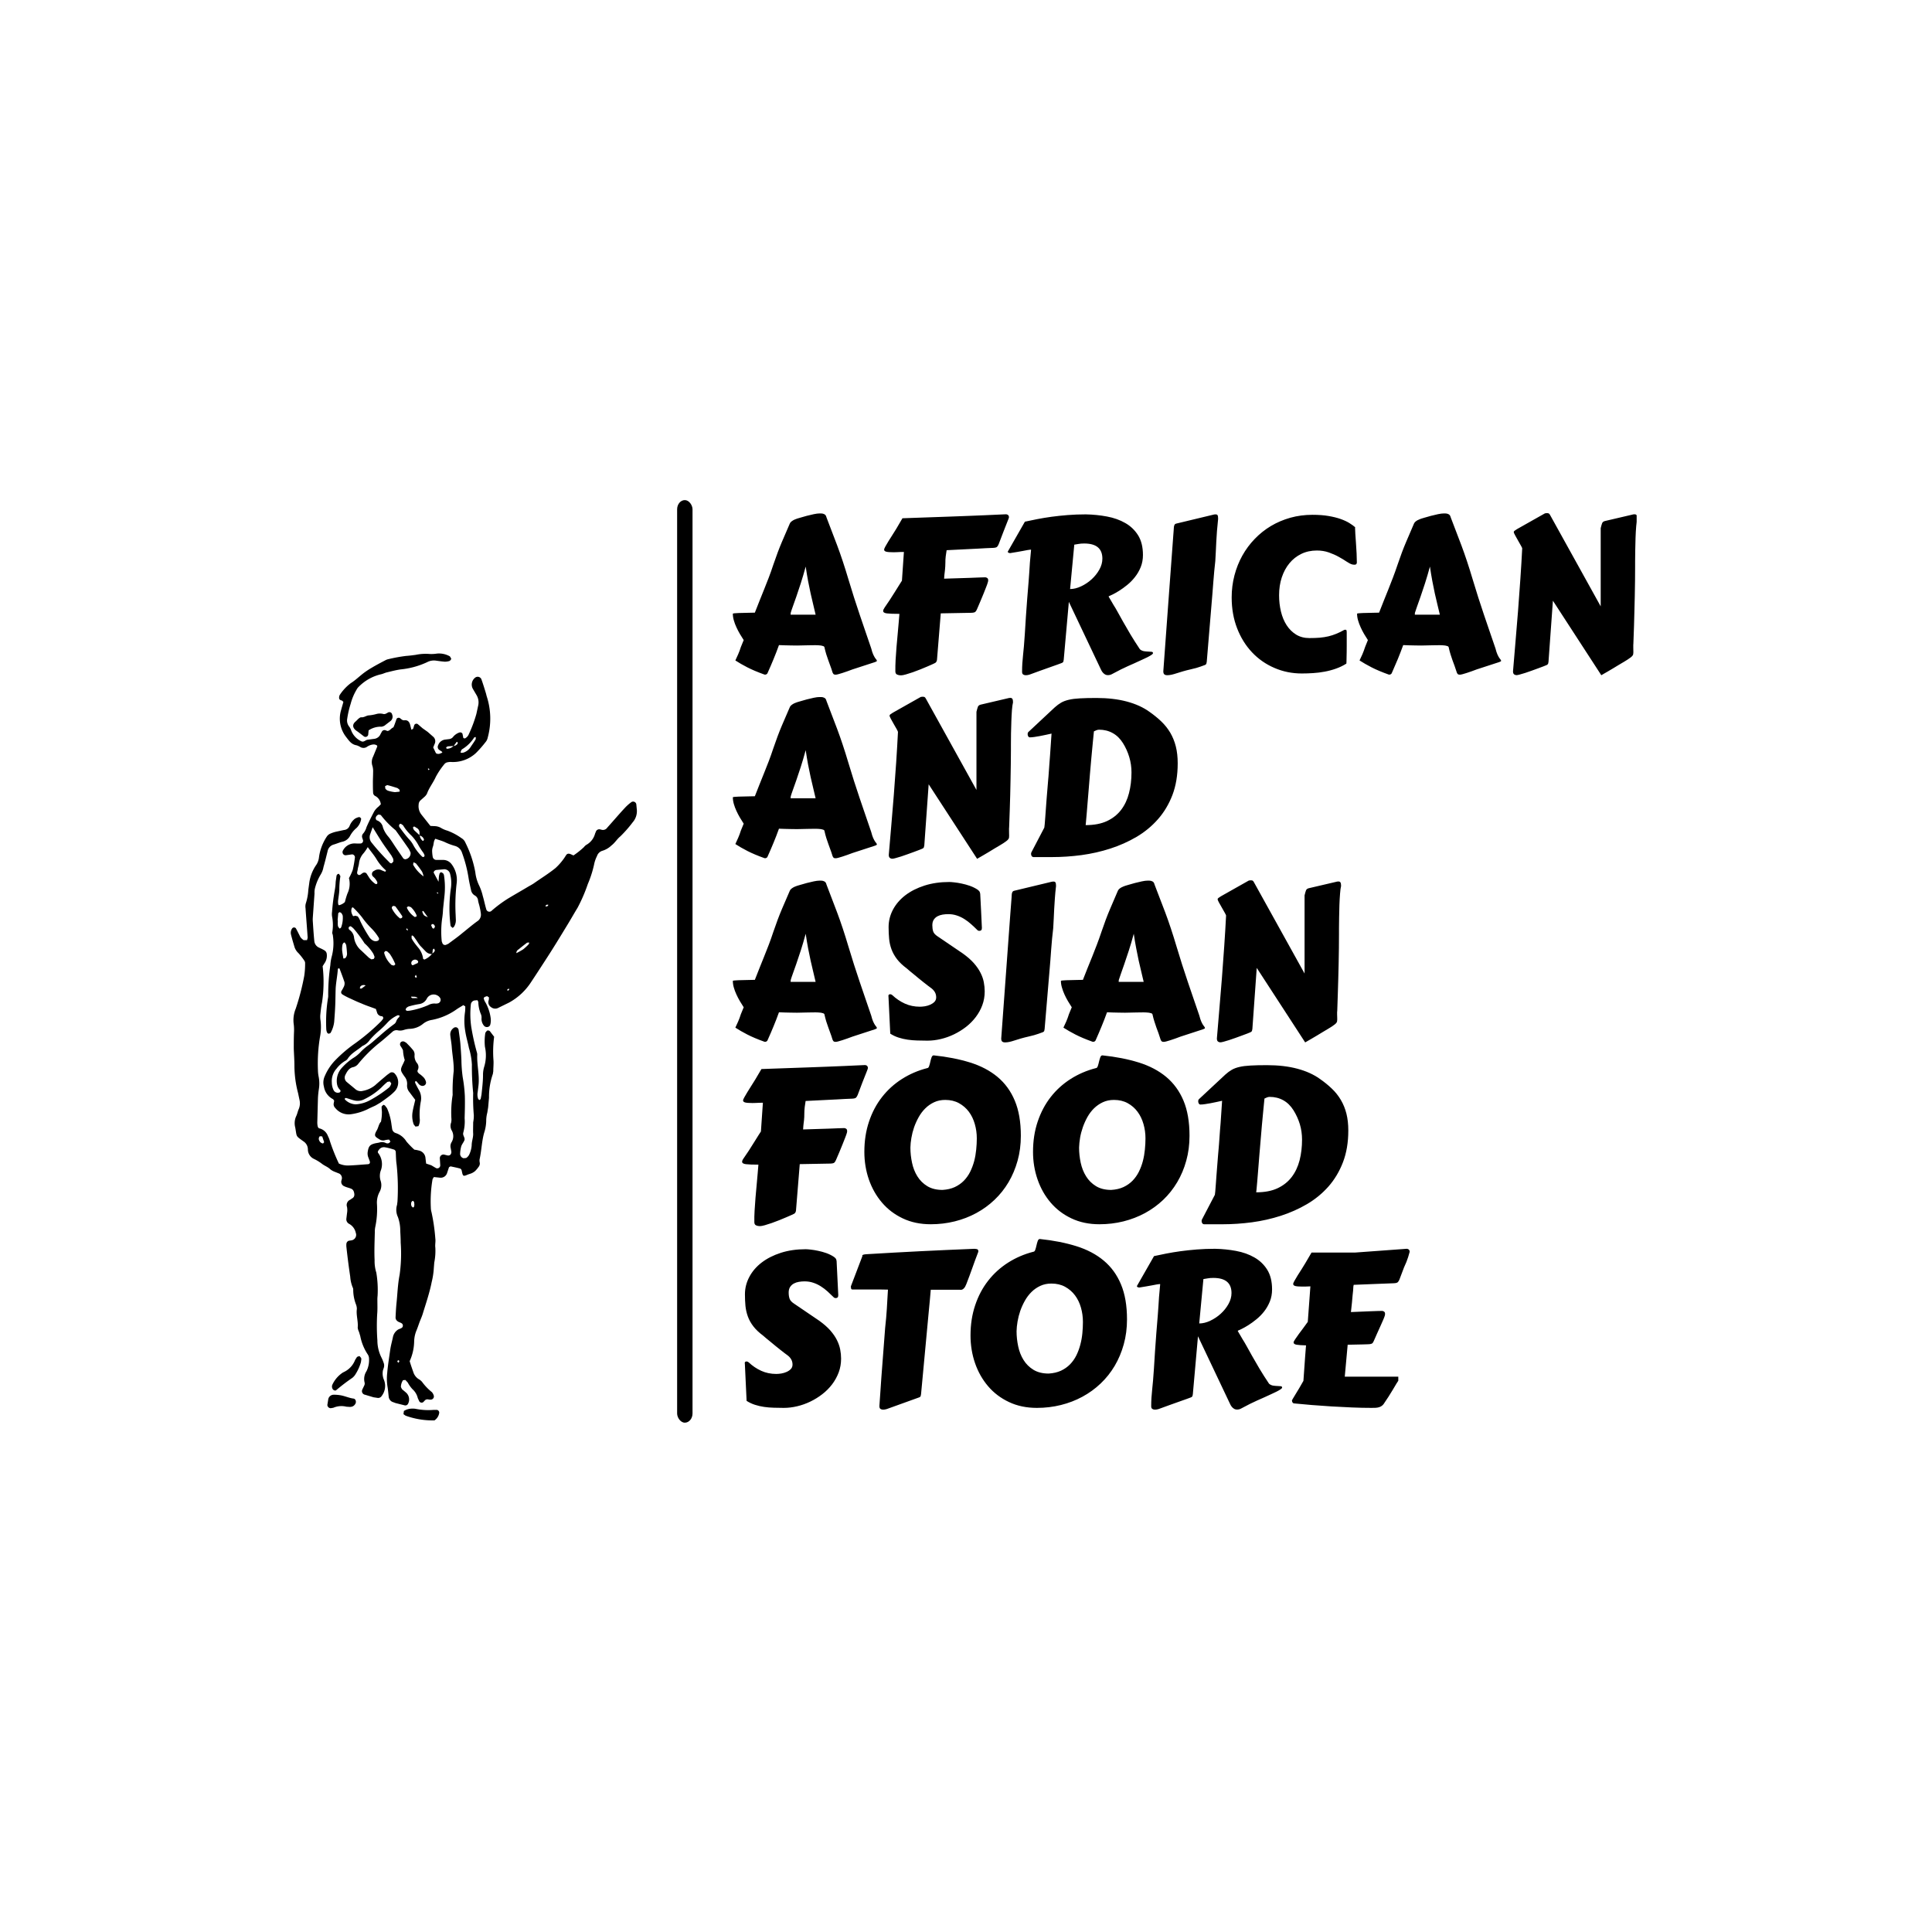 <svg xmlns="http://www.w3.org/2000/svg" version="1.1" xmlns:xlink="http://www.w3.org/1999/xlink" xmlns:svgjs="http://svgjs.dev/svgjs" width="1000" height="1000" viewBox="0 0 1000 1000"><rect width="1000" height="1000" fill="#ffffff"></rect><g transform="matrix(0.7,0,0,0.7,147.131,258.693)"><svg viewBox="0 0 293 202" data-background-color="#ffffff" preserveAspectRatio="xMidYMid meet" height="689" width="1000" xmlns="http://www.w3.org/2000/svg" xmlns:xlink="http://www.w3.org/1999/xlink"><g id="tight-bounds" transform="matrix(1,0,0,1,1.316,0.066)"><svg viewBox="0 0 291.894 200" height="200" width="291.894"><g><svg viewBox="0 0 293.354 201" height="200" width="291.894"><g><rect width="3.355" height="201" x="84.181" y="0" fill="#000000" opacity="1" stroke-width="0" stroke="transparent" fill-opacity="1" class="rect-yj-0" data-fill-palette-color="primary" rx="1%" id="yj-0" data-palette-color="#4790fc"></rect></g><g transform="matrix(1,0,0,1,96.319,0.5)"><svg viewBox="0 0 197.034 200" height="200" width="197.034"><g><svg viewBox="0 0 197.034 200" height="200" width="197.034"><g><svg viewBox="0 0 197.034 200" height="200" width="197.034"><g transform="matrix(1,0,0,1,0,0)"><svg width="197.034" viewBox="1.05 -36.23 211.52 209.68" height="200" data-palette-color="#4790fc"><svg></svg><svg></svg><svg></svg><svg></svg><svg></svg><g class="undefined-text-0" data-fill-palette-color="primary" id="text-0"><path d="M1.64-1.78v0c0.207-0.427 0.423-0.903 0.65-1.43 0.233-0.527 0.447-1.1 0.64-1.72v0l0.66-1.61c-0.293-0.44-0.59-0.917-0.89-1.43-0.3-0.513-0.573-1.04-0.82-1.58-0.247-0.533-0.447-1.07-0.6-1.61-0.153-0.533-0.23-1.053-0.23-1.56v0c0-0.033 0.127-0.063 0.38-0.09 0.253-0.02 0.57-0.04 0.95-0.06 0.38-0.013 0.797-0.023 1.25-0.03 0.447-0.013 0.86-0.023 1.24-0.03 0.38-0.007 0.697-0.013 0.95-0.02 0.253-0.007 0.38-0.01 0.38-0.01v0c0.373-0.98 0.74-1.91 1.1-2.79 0.36-0.88 0.717-1.767 1.07-2.66 0.36-0.893 0.72-1.807 1.08-2.74 0.36-0.94 0.717-1.947 1.07-3.02v0c0.687-2.02 1.353-3.793 2-5.32 0.653-1.533 1.267-2.957 1.84-4.27v0c0.06-0.167 0.17-0.32 0.33-0.46 0.153-0.133 0.32-0.25 0.5-0.35 0.173-0.1 0.347-0.18 0.52-0.24 0.173-0.067 0.307-0.117 0.4-0.15v0c0.067-0.02 0.317-0.093 0.75-0.22 0.427-0.133 0.917-0.273 1.47-0.42 0.56-0.147 1.11-0.277 1.65-0.39 0.547-0.113 0.983-0.17 1.31-0.17v0h0.44c0.26 0 0.507 0.063 0.74 0.19 0.24 0.12 0.4 0.36 0.48 0.72v0c0.78 2 1.613 4.183 2.5 6.55 0.887 2.367 1.753 4.977 2.6 7.83v0c0.46 1.527 0.907 2.973 1.34 4.34 0.44 1.367 0.88 2.703 1.32 4.01 0.44 1.3 0.883 2.6 1.33 3.9 0.447 1.3 0.907 2.643 1.38 4.03v0c0.147 0.587 0.297 1.05 0.45 1.39 0.16 0.34 0.303 0.61 0.43 0.81 0.133 0.193 0.24 0.333 0.32 0.42 0.08 0.093 0.12 0.19 0.12 0.29v0c0 0.093-0.153 0.19-0.46 0.29v0l-5.25 1.71c-0.393 0.147-0.793 0.293-1.2 0.44-0.407 0.147-0.79 0.277-1.15 0.39-0.353 0.113-0.667 0.207-0.94 0.28-0.267 0.073-0.457 0.11-0.57 0.11v0h-0.15c-0.227 0-0.387-0.07-0.48-0.21-0.1-0.14-0.167-0.273-0.2-0.4v0c-0.16-0.54-0.323-1.023-0.49-1.45-0.16-0.433-0.317-0.867-0.47-1.3-0.16-0.433-0.317-0.893-0.47-1.38-0.153-0.487-0.303-1.063-0.45-1.73v0c-0.033-0.08-0.123-0.15-0.27-0.21-0.147-0.053-0.32-0.097-0.52-0.13-0.207-0.033-0.423-0.053-0.65-0.06-0.227-0.013-0.437-0.02-0.63-0.02v0c-0.62 0-1.123 0.007-1.51 0.02-0.38 0.007-0.717 0.013-1.01 0.02-0.293 0.007-0.573 0.013-0.84 0.02-0.267 0.013-0.597 0.02-0.99 0.02v0c-0.473 0-0.957-0.007-1.45-0.02-0.5-0.007-0.953-0.017-1.36-0.03v0l-1.39-0.05c-0.42 1.173-0.843 2.27-1.27 3.29-0.42 1.027-0.877 2.087-1.37 3.18v0c-0.027 0.127-0.103 0.233-0.23 0.32-0.12 0.08-0.247 0.12-0.38 0.12v0c-0.093 0-0.15-0.01-0.17-0.03v0c-1.58-0.567-2.907-1.127-3.98-1.68-1.073-0.553-2.007-1.09-2.8-1.61zM18.09-23.73v0c-0.393 1.447-0.78 2.76-1.16 3.94-0.38 1.18-0.73 2.227-1.05 3.14-0.313 0.913-0.587 1.683-0.82 2.31-0.227 0.627-0.387 1.11-0.48 1.45v0 0.22c0 0.1-0.01 0.163-0.03 0.19v0h5.86c-0.18-0.793-0.37-1.597-0.57-2.41-0.207-0.813-0.407-1.67-0.6-2.57-0.193-0.893-0.39-1.853-0.59-2.88-0.193-1.027-0.38-2.157-0.56-3.39zM60.69-20.07v0c-0.06 0.247-0.18 0.597-0.36 1.05-0.18 0.46-0.383 0.977-0.61 1.55-0.227 0.58-0.48 1.19-0.76 1.83-0.28 0.647-0.55 1.277-0.81 1.89v0c-0.113 0.28-0.247 0.487-0.4 0.62-0.153 0.127-0.467 0.197-0.94 0.21v0l-7.13 0.13-0.88 10.84c-0.013 0.147-0.053 0.287-0.12 0.42-0.067 0.14-0.163 0.25-0.29 0.33v0c-0.047 0.033-0.24 0.127-0.58 0.28-0.333 0.16-0.75 0.343-1.25 0.55-0.507 0.213-1.06 0.443-1.66 0.69-0.607 0.24-1.2 0.463-1.78 0.67-0.587 0.2-1.127 0.37-1.62 0.51-0.487 0.14-0.867 0.21-1.14 0.21v0c-0.327 0-0.623-0.06-0.89-0.18-0.273-0.127-0.41-0.377-0.41-0.75v0c-0.013-0.813 0.007-1.713 0.06-2.7 0.06-0.98 0.13-1.98 0.21-3 0.08-1.02 0.17-2.02 0.27-3 0.1-0.987 0.18-1.887 0.24-2.7v0l0.17-2.05c-1.367 0-2.343-0.037-2.93-0.11-0.58-0.073-0.87-0.263-0.87-0.57v0c0-0.213 0.12-0.49 0.36-0.83v0c0.34-0.473 0.727-1.043 1.16-1.71 0.433-0.667 0.85-1.32 1.25-1.96 0.4-0.633 0.75-1.193 1.05-1.68 0.3-0.487 0.49-0.787 0.57-0.9v0l0.46-6.72c-0.307 0-0.573 0.003-0.8 0.01-0.227 0.013-0.433 0.023-0.62 0.03-0.187 0.007-0.363 0.013-0.53 0.02-0.16 0.007-0.33 0.01-0.51 0.01v0c-0.78 0-1.337-0.043-1.67-0.13-0.333-0.087-0.5-0.253-0.5-0.5v0c0-0.113 0.097-0.35 0.29-0.71 0.193-0.36 0.433-0.77 0.72-1.23 0.287-0.467 0.597-0.957 0.93-1.47 0.333-0.507 0.63-0.98 0.89-1.42v0l1.46-2.49 11.11-0.39c1.433-0.053 2.857-0.107 4.27-0.16 1.42-0.06 2.727-0.113 3.92-0.16 1.2-0.053 2.23-0.1 3.09-0.14 0.86-0.04 1.463-0.067 1.81-0.08v0c0.013 0 0.057 0.003 0.13 0.01 0.073 0.007 0.15 0.03 0.23 0.07 0.087 0.04 0.167 0.11 0.24 0.21 0.073 0.1 0.11 0.24 0.11 0.42v0c0 0.093-0.117 0.417-0.35 0.97-0.227 0.553-0.55 1.377-0.97 2.47v0l-1.08 2.83c-0.113 0.28-0.243 0.493-0.39 0.64-0.147 0.14-0.457 0.22-0.93 0.24v0c-0.553 0.013-1.113 0.037-1.68 0.07-0.567 0.033-1.153 0.067-1.76 0.1v0l-7.42 0.37c-0.1 0.633-0.17 1.103-0.21 1.41-0.04 0.313-0.063 0.57-0.07 0.77-0.007 0.207-0.01 0.41-0.01 0.61 0 0.207-0.01 0.53-0.03 0.97v0c-0.013 0.307-0.033 0.567-0.06 0.78-0.027 0.207-0.05 0.413-0.07 0.62-0.027 0.207-0.053 0.423-0.08 0.65-0.02 0.227-0.04 0.51-0.06 0.85v0c1.08-0.033 2.137-0.067 3.17-0.1 1.033-0.027 1.983-0.057 2.85-0.09 0.873-0.033 1.627-0.063 2.26-0.09 0.633-0.027 1.08-0.04 1.34-0.04v0c0.133 0 0.28 0.05 0.44 0.15 0.167 0.1 0.25 0.287 0.25 0.56v0c0 0.133-0.027 0.28-0.08 0.44zM79.64-15.48l-1.2 13.53c-0.013 0.147-0.04 0.287-0.08 0.42-0.04 0.14-0.15 0.25-0.33 0.33v0c-0.067 0.033-0.39 0.153-0.97 0.36-0.573 0.2-1.24 0.437-2 0.71-0.753 0.267-1.503 0.533-2.25 0.8-0.74 0.267-1.303 0.473-1.69 0.62v0c-0.193 0.087-0.433 0.173-0.72 0.26-0.287 0.087-0.567 0.13-0.84 0.13v0c-0.233 0-0.433-0.057-0.6-0.17-0.173-0.113-0.26-0.323-0.26-0.63v0c0-0.72 0.02-1.377 0.06-1.97 0.04-0.593 0.093-1.213 0.16-1.86 0.067-0.653 0.137-1.373 0.21-2.16 0.073-0.793 0.143-1.733 0.21-2.82v0c0.08-1.433 0.167-2.813 0.26-4.14 0.1-1.327 0.2-2.707 0.3-4.14v0l0.34-4.18c0.047-0.68 0.097-1.373 0.15-2.08 0.047-0.713 0.093-1.443 0.14-2.19v0l0.27-2.98c0-0.033-0.05-0.05-0.15-0.05v0c-0.127 0-0.343 0.03-0.65 0.09-0.313 0.06-0.68 0.13-1.1 0.21-0.427 0.08-0.897 0.163-1.41 0.25-0.513 0.093-1.037 0.18-1.57 0.26v0c-0.133 0-0.26-0.03-0.38-0.09-0.12-0.053-0.18-0.12-0.18-0.2v0c0-0.067 0.017-0.117 0.05-0.15v0l3.95-6.91c0.893-0.193 1.857-0.393 2.89-0.6 1.033-0.2 2.147-0.383 3.34-0.55 1.187-0.16 2.447-0.293 3.78-0.4 1.333-0.107 2.75-0.16 4.25-0.16v0c1.693 0.033 3.34 0.2 4.94 0.5 1.607 0.3 3.03 0.807 4.27 1.52 1.247 0.707 2.25 1.667 3.01 2.88 0.753 1.213 1.13 2.747 1.13 4.6v0c0 1.027-0.173 1.97-0.52 2.83-0.353 0.867-0.803 1.643-1.35 2.33-0.54 0.693-1.137 1.303-1.79 1.83-0.653 0.533-1.277 0.987-1.87 1.36-0.593 0.373-1.117 0.67-1.57 0.89-0.46 0.22-0.77 0.363-0.93 0.43v0c0 0.033 0.013 0.073 0.04 0.12 0.02 0.047 0.073 0.14 0.16 0.28 0.08 0.14 0.197 0.337 0.35 0.59 0.153 0.247 0.353 0.59 0.6 1.03v0c0.26 0.393 0.57 0.917 0.93 1.57 0.353 0.647 0.78 1.413 1.28 2.3 0.493 0.887 1.067 1.877 1.72 2.97 0.653 1.093 1.4 2.267 2.24 3.52v0c0.28 0.24 0.6 0.39 0.96 0.45 0.353 0.053 0.687 0.083 1 0.09 0.307 0.013 0.567 0.03 0.78 0.05 0.213 0.027 0.32 0.13 0.32 0.31v0c0 0.127-0.137 0.277-0.41 0.45-0.267 0.173-0.58 0.35-0.94 0.53-0.353 0.173-0.713 0.343-1.08 0.51-0.367 0.16-0.65 0.29-0.85 0.39v0c-0.387 0.193-0.793 0.38-1.22 0.56-0.42 0.18-0.873 0.38-1.36 0.6-0.493 0.22-1.037 0.477-1.63 0.77-0.593 0.293-1.263 0.643-2.01 1.05v0c-0.193 0.113-0.377 0.19-0.55 0.23-0.173 0.04-0.333 0.06-0.48 0.06v0c-0.293 0-0.543-0.07-0.75-0.21-0.213-0.133-0.393-0.3-0.54-0.5-0.147-0.193-0.263-0.393-0.35-0.6-0.093-0.2-0.173-0.367-0.24-0.5v0zM80.91-28.86l-0.98 10.38c0.833 0 1.697-0.213 2.59-0.64 0.893-0.42 1.707-0.963 2.44-1.63 0.733-0.667 1.337-1.423 1.81-2.27 0.473-0.847 0.71-1.703 0.71-2.57v0c0-2.36-1.417-3.54-4.25-3.54v0c-0.54 0-0.99 0.037-1.35 0.11-0.353 0.073-0.677 0.127-0.97 0.16zM101.73 0.78v0l1.22-16.7c0.407-5.6 0.71-9.71 0.91-12.33 0.193-2.62 0.29-3.92 0.29-3.9v0c0.013-0.293 0.03-0.54 0.05-0.74 0.013-0.193 0.047-0.353 0.1-0.48 0.047-0.133 0.11-0.233 0.19-0.3 0.08-0.06 0.203-0.107 0.37-0.14v0l8.45-2.03c0.207-0.067 0.423-0.1 0.65-0.1v0c0.233 0 0.39 0.07 0.47 0.21 0.08 0.14 0.12 0.42 0.12 0.84v0c-0.113 1.013-0.203 1.957-0.27 2.83-0.067 0.88-0.12 1.72-0.16 2.52-0.04 0.8-0.077 1.57-0.11 2.31-0.033 0.74-0.073 1.477-0.12 2.21v0c-0.093 0.793-0.177 1.59-0.25 2.39-0.073 0.793-0.143 1.62-0.21 2.48-0.067 0.853-0.137 1.757-0.21 2.71-0.073 0.947-0.16 1.983-0.26 3.11v0l-1.07 12.87c-0.013 0.14-0.043 0.28-0.09 0.42-0.04 0.14-0.15 0.25-0.33 0.33v0c-0.013 0-0.11 0.033-0.29 0.1-0.18 0.067-0.417 0.153-0.71 0.26-0.293 0.1-0.633 0.21-1.02 0.33-0.393 0.113-0.81 0.217-1.25 0.31v0c-0.733 0.167-1.37 0.33-1.91 0.49-0.547 0.167-1.033 0.317-1.46 0.45-0.42 0.14-0.81 0.25-1.17 0.33-0.353 0.08-0.71 0.12-1.07 0.12v0c-0.247 0-0.45-0.063-0.61-0.19-0.167-0.133-0.25-0.37-0.25-0.71zM117.72-16.5v0c0-1.793 0.217-3.517 0.65-5.17 0.433-1.653 1.047-3.193 1.84-4.62 0.8-1.433 1.767-2.737 2.9-3.91 1.127-1.173 2.39-2.18 3.79-3.02 1.4-0.833 2.92-1.48 4.56-1.94 1.633-0.453 3.353-0.68 5.16-0.68v0c1.433 0 2.69 0.093 3.77 0.28 1.087 0.187 2.033 0.423 2.84 0.71 0.8 0.287 1.473 0.6 2.02 0.94 0.547 0.34 1 0.667 1.36 0.98v0c-0.02 0-0.03 0.057-0.03 0.17v0c0 0.24 0.02 0.687 0.06 1.34 0.04 0.653 0.09 1.377 0.15 2.17 0.06 0.8 0.11 1.61 0.15 2.43 0.04 0.82 0.06 1.533 0.06 2.14v0c0 0.093-0.033 0.203-0.1 0.33-0.067 0.12-0.23 0.18-0.49 0.18v0c-0.147 0-0.327-0.023-0.54-0.07v0c-0.34-0.1-0.77-0.323-1.29-0.67-0.52-0.353-1.127-0.72-1.82-1.1-0.693-0.387-1.467-0.73-2.32-1.03-0.853-0.3-1.783-0.45-2.79-0.45v0c-1.34 0-2.553 0.263-3.64 0.79-1.093 0.533-2.02 1.263-2.78 2.19-0.767 0.927-1.363 2.03-1.79 3.31-0.42 1.273-0.63 2.667-0.63 4.18v0c0 1.34 0.147 2.613 0.44 3.82 0.293 1.213 0.737 2.277 1.33 3.19 0.593 0.913 1.333 1.643 2.22 2.19 0.887 0.54 1.917 0.81 3.09 0.81v0c0.927 0 1.747-0.03 2.46-0.09 0.72-0.067 1.39-0.173 2.01-0.32 0.613-0.147 1.22-0.343 1.82-0.59 0.593-0.24 1.23-0.55 1.91-0.93v0c0.033-0.013 0.117-0.02 0.25-0.02v0c0.113 0 0.19 0.043 0.23 0.13 0.04 0.093 0.06 0.277 0.06 0.55v0 2.93c0 0.54-0.003 1.067-0.01 1.58-0.013 0.513-0.023 0.973-0.03 1.38-0.007 0.407-0.013 0.737-0.02 0.99-0.007 0.247-0.02 0.37-0.04 0.37v0c-0.747 0.473-1.547 0.86-2.4 1.16-0.86 0.307-1.74 0.543-2.64 0.71-0.907 0.173-1.813 0.287-2.72 0.34-0.913 0.06-1.793 0.09-2.64 0.09v0c-2.293 0-4.44-0.437-6.44-1.31-2.007-0.867-3.747-2.083-5.22-3.65-1.473-1.56-2.633-3.43-3.48-5.61-0.847-2.18-1.27-4.58-1.27-7.2zM147.63-1.78v0c0.213-0.427 0.433-0.903 0.66-1.43 0.227-0.527 0.44-1.1 0.64-1.72v0l0.65-1.61c-0.287-0.44-0.583-0.917-0.89-1.43-0.3-0.513-0.57-1.04-0.81-1.58-0.247-0.533-0.447-1.07-0.6-1.61-0.153-0.533-0.23-1.053-0.23-1.56v0c0-0.033 0.123-0.063 0.37-0.09 0.253-0.02 0.573-0.04 0.96-0.06 0.38-0.013 0.793-0.023 1.24-0.03 0.447-0.013 0.863-0.023 1.25-0.03 0.38-0.007 0.697-0.013 0.95-0.02 0.253-0.007 0.38-0.01 0.38-0.01v0c0.373-0.98 0.74-1.91 1.1-2.79 0.353-0.88 0.71-1.767 1.07-2.66 0.36-0.893 0.717-1.807 1.07-2.74 0.36-0.94 0.72-1.947 1.08-3.02v0c0.68-2.02 1.347-3.793 2-5.32 0.653-1.533 1.263-2.957 1.83-4.27v0c0.067-0.167 0.177-0.32 0.33-0.46 0.153-0.133 0.32-0.25 0.5-0.35 0.18-0.1 0.357-0.18 0.53-0.24 0.167-0.067 0.3-0.117 0.4-0.15v0c0.067-0.02 0.313-0.093 0.74-0.22 0.433-0.133 0.927-0.273 1.48-0.42 0.553-0.147 1.103-0.277 1.65-0.39 0.547-0.113 0.983-0.17 1.31-0.17v0h0.43c0.267 0 0.517 0.063 0.75 0.19 0.233 0.12 0.393 0.36 0.48 0.72v0c0.78 2 1.613 4.183 2.5 6.55 0.887 2.367 1.753 4.977 2.6 7.83v0c0.453 1.527 0.9 2.973 1.34 4.34 0.44 1.367 0.88 2.703 1.32 4.01 0.44 1.3 0.883 2.6 1.33 3.9 0.447 1.3 0.907 2.643 1.38 4.03v0c0.147 0.587 0.297 1.05 0.45 1.39 0.153 0.34 0.297 0.61 0.43 0.81 0.127 0.193 0.233 0.333 0.32 0.42 0.08 0.093 0.12 0.19 0.12 0.29v0c0 0.093-0.157 0.19-0.47 0.29v0l-5.25 1.71c-0.387 0.147-0.783 0.293-1.19 0.44-0.407 0.147-0.79 0.277-1.15 0.39-0.36 0.113-0.673 0.207-0.94 0.28-0.267 0.073-0.457 0.11-0.57 0.11v0h-0.15c-0.227 0-0.39-0.07-0.49-0.21-0.093-0.14-0.157-0.273-0.19-0.4v0c-0.167-0.54-0.33-1.023-0.49-1.45-0.167-0.433-0.327-0.867-0.48-1.3-0.153-0.433-0.307-0.893-0.46-1.38-0.153-0.487-0.303-1.063-0.45-1.73v0c-0.033-0.08-0.123-0.15-0.27-0.21-0.147-0.053-0.323-0.097-0.53-0.13-0.2-0.033-0.413-0.053-0.64-0.06-0.233-0.013-0.447-0.02-0.64-0.02v0c-0.62 0-1.12 0.007-1.5 0.02-0.38 0.007-0.717 0.013-1.01 0.02-0.293 0.007-0.577 0.013-0.85 0.02-0.267 0.013-0.593 0.02-0.98 0.02v0c-0.473 0-0.96-0.007-1.46-0.02-0.493-0.007-0.943-0.017-1.35-0.03v0l-1.39-0.05c-0.427 1.173-0.85 2.27-1.27 3.29-0.427 1.027-0.883 2.087-1.37 3.18v0c-0.033 0.127-0.11 0.233-0.23 0.32-0.12 0.08-0.247 0.12-0.38 0.12v0c-0.1 0-0.157-0.01-0.17-0.03v0c-1.58-0.567-2.907-1.127-3.98-1.68-1.073-0.553-2.01-1.09-2.81-1.61zM164.09-23.73v0c-0.393 1.447-0.78 2.76-1.16 3.94-0.387 1.18-0.737 2.227-1.05 3.14-0.32 0.913-0.593 1.683-0.82 2.31-0.227 0.627-0.39 1.11-0.49 1.45v0 0.22c0 0.1-0.007 0.163-0.02 0.19v0h5.86c-0.18-0.793-0.373-1.597-0.58-2.41-0.2-0.813-0.4-1.67-0.6-2.57-0.193-0.893-0.387-1.853-0.58-2.88-0.193-1.027-0.38-2.157-0.56-3.39zM204.03-14.43v-18.28c0.127-0.54 0.24-0.933 0.34-1.18 0.1-0.24 0.31-0.403 0.63-0.49v0l6.33-1.48c0.193-0.067 0.403-0.1 0.63-0.1v0c0.213 0 0.37 0.073 0.47 0.22 0.093 0.147 0.14 0.423 0.14 0.83v0c-0.093 0.387-0.173 0.983-0.24 1.79-0.067 0.807-0.117 1.69-0.15 2.65-0.033 0.96-0.057 1.923-0.07 2.89-0.02 0.973-0.03 1.817-0.03 2.53v0 1.34c0 1.013-0.007 2.113-0.02 3.3-0.013 1.187-0.033 2.39-0.06 3.61-0.027 1.22-0.057 2.427-0.09 3.62-0.027 1.187-0.057 2.3-0.09 3.34v0l-0.15 4.18c-0.013 0.08-0.02 0.153-0.02 0.22 0 0.06 0 0.123 0 0.19v0 0.37c0 0.273 0.003 0.503 0.01 0.69 0.007 0.187 0.01 0.353 0.01 0.5v0c0 0.167-0.013 0.313-0.04 0.44-0.02 0.133-0.08 0.26-0.18 0.38-0.1 0.12-0.233 0.247-0.4 0.38-0.173 0.133-0.407 0.297-0.7 0.49v0c-0.16 0.113-0.427 0.28-0.8 0.5-0.38 0.22-0.797 0.467-1.25 0.74-0.453 0.28-0.927 0.567-1.42 0.86-0.487 0.293-0.933 0.557-1.34 0.79-0.407 0.24-0.737 0.43-0.99 0.57-0.253 0.147-0.38 0.22-0.38 0.22v0l-11.32-17.43-1.03 14.29c-0.013 0.127-0.04 0.263-0.08 0.41-0.047 0.147-0.157 0.26-0.33 0.34v0c-0.147 0.067-0.4 0.17-0.76 0.31-0.36 0.133-0.78 0.29-1.26 0.47-0.48 0.18-0.983 0.363-1.51 0.55-0.533 0.187-1.033 0.36-1.5 0.52-0.473 0.153-0.893 0.277-1.26 0.37-0.367 0.1-0.613 0.15-0.74 0.15v0c-0.247 0-0.453-0.067-0.62-0.2-0.16-0.127-0.24-0.36-0.24-0.7v0c0.16-2.033 0.347-4.253 0.56-6.66 0.213-2.4 0.417-4.86 0.61-7.38 0.2-2.527 0.383-5.047 0.55-7.56 0.173-2.513 0.317-4.9 0.43-7.16v0c0-0.067-0.103-0.283-0.31-0.65-0.2-0.367-0.427-0.767-0.68-1.2-0.253-0.427-0.48-0.833-0.68-1.22-0.207-0.38-0.31-0.62-0.31-0.72v0c0-0.113 0.06-0.217 0.18-0.31 0.127-0.1 0.327-0.233 0.6-0.4v0l6.52-3.68c0.047 0 0.117-0.01 0.21-0.03 0.087-0.013 0.163-0.02 0.23-0.02v0c0.18 0 0.323 0.02 0.43 0.06 0.107 0.04 0.217 0.167 0.33 0.38v0z" fill="#000000" fill-rule="nonzero" stroke="none" stroke-width="1" stroke-linecap="butt" stroke-linejoin="miter" stroke-miterlimit="10" stroke-dasharray="" stroke-dashoffset="0" font-family="none" font-weight="none" font-size="none" text-anchor="none" style="mix-blend-mode: normal" data-fill-palette-color="primary" opacity="1"></path><path transform="translate(0,42.94)" d="M1.64-1.78v0c0.207-0.427 0.423-0.903 0.65-1.43 0.233-0.527 0.447-1.1 0.64-1.72v0l0.66-1.61c-0.293-0.44-0.59-0.917-0.89-1.43-0.3-0.513-0.573-1.04-0.82-1.58-0.247-0.533-0.447-1.07-0.6-1.61-0.153-0.533-0.23-1.053-0.23-1.56v0c0-0.033 0.127-0.063 0.38-0.09 0.253-0.02 0.57-0.04 0.95-0.06 0.38-0.013 0.797-0.023 1.25-0.03 0.447-0.013 0.86-0.023 1.24-0.03 0.38-0.007 0.697-0.013 0.95-0.02 0.253-0.007 0.38-0.01 0.38-0.01v0c0.373-0.98 0.74-1.91 1.1-2.79 0.36-0.88 0.717-1.767 1.07-2.66 0.36-0.893 0.72-1.807 1.08-2.74 0.36-0.94 0.717-1.947 1.07-3.02v0c0.687-2.02 1.353-3.793 2-5.32 0.653-1.533 1.267-2.957 1.84-4.27v0c0.06-0.167 0.17-0.32 0.33-0.46 0.153-0.133 0.32-0.25 0.5-0.35 0.173-0.1 0.347-0.18 0.52-0.24 0.173-0.067 0.307-0.117 0.4-0.15v0c0.067-0.02 0.317-0.093 0.75-0.22 0.427-0.133 0.917-0.273 1.47-0.42 0.56-0.147 1.11-0.277 1.65-0.39 0.547-0.113 0.983-0.17 1.31-0.17v0h0.44c0.26 0 0.507 0.063 0.74 0.19 0.24 0.12 0.4 0.36 0.48 0.72v0c0.78 2 1.613 4.183 2.5 6.55 0.887 2.367 1.753 4.977 2.6 7.83v0c0.46 1.527 0.907 2.973 1.34 4.34 0.44 1.367 0.88 2.703 1.32 4.01 0.44 1.3 0.883 2.6 1.33 3.9 0.447 1.3 0.907 2.643 1.38 4.03v0c0.147 0.587 0.297 1.05 0.45 1.39 0.16 0.34 0.303 0.61 0.43 0.81 0.133 0.193 0.24 0.333 0.32 0.42 0.08 0.093 0.12 0.19 0.12 0.29v0c0 0.093-0.153 0.19-0.46 0.29v0l-5.25 1.71c-0.393 0.147-0.793 0.293-1.2 0.44-0.407 0.147-0.79 0.277-1.15 0.39-0.353 0.113-0.667 0.207-0.94 0.28-0.267 0.073-0.457 0.11-0.57 0.11v0h-0.15c-0.227 0-0.387-0.07-0.48-0.21-0.1-0.14-0.167-0.273-0.2-0.4v0c-0.16-0.54-0.323-1.023-0.49-1.45-0.16-0.433-0.317-0.867-0.47-1.3-0.16-0.433-0.317-0.893-0.47-1.38-0.153-0.487-0.303-1.063-0.45-1.73v0c-0.033-0.08-0.123-0.15-0.27-0.21-0.147-0.053-0.32-0.097-0.52-0.13-0.207-0.033-0.423-0.053-0.65-0.06-0.227-0.013-0.437-0.02-0.63-0.02v0c-0.62 0-1.123 0.007-1.51 0.02-0.38 0.007-0.717 0.013-1.01 0.02-0.293 0.007-0.573 0.013-0.84 0.02-0.267 0.013-0.597 0.02-0.99 0.02v0c-0.473 0-0.957-0.007-1.45-0.02-0.5-0.007-0.953-0.017-1.36-0.03v0l-1.39-0.05c-0.42 1.173-0.843 2.27-1.27 3.29-0.42 1.027-0.877 2.087-1.37 3.18v0c-0.027 0.127-0.103 0.233-0.23 0.32-0.12 0.08-0.247 0.12-0.38 0.12v0c-0.093 0-0.15-0.01-0.17-0.03v0c-1.58-0.567-2.907-1.127-3.98-1.68-1.073-0.553-2.007-1.09-2.8-1.61zM18.09-23.73v0c-0.393 1.447-0.78 2.76-1.16 3.94-0.38 1.18-0.73 2.227-1.05 3.14-0.313 0.913-0.587 1.683-0.82 2.31-0.227 0.627-0.387 1.11-0.48 1.45v0 0.22c0 0.1-0.01 0.163-0.03 0.19v0h5.86c-0.18-0.793-0.37-1.597-0.57-2.41-0.207-0.813-0.407-1.67-0.6-2.57-0.193-0.893-0.39-1.853-0.59-2.88-0.193-1.027-0.38-2.157-0.56-3.39zM58.03-14.43v-18.28c0.133-0.54 0.247-0.933 0.34-1.18 0.1-0.24 0.313-0.403 0.64-0.49v0l6.32-1.48c0.2-0.067 0.413-0.1 0.64-0.1v0c0.207 0 0.36 0.073 0.46 0.22 0.1 0.147 0.15 0.423 0.15 0.83v0c-0.1 0.387-0.183 0.983-0.25 1.79-0.06 0.807-0.107 1.69-0.14 2.65-0.033 0.96-0.06 1.923-0.08 2.89-0.013 0.973-0.02 1.817-0.02 2.53v0 1.34c0 1.013-0.01 2.113-0.03 3.3-0.013 1.187-0.033 2.39-0.06 3.61-0.02 1.22-0.047 2.427-0.08 3.62-0.033 1.187-0.067 2.3-0.1 3.34v0l-0.15 4.18c-0.013 0.08-0.02 0.153-0.02 0.22 0 0.06 0 0.123 0 0.19v0 0.37c0 0.273 0.003 0.503 0.01 0.69 0.007 0.187 0.01 0.353 0.01 0.5v0c0 0.167-0.01 0.313-0.03 0.44-0.027 0.133-0.09 0.26-0.19 0.38-0.093 0.12-0.227 0.247-0.4 0.38-0.173 0.133-0.403 0.297-0.69 0.49v0c-0.167 0.113-0.437 0.28-0.81 0.5-0.373 0.22-0.79 0.467-1.25 0.74-0.453 0.28-0.923 0.567-1.41 0.86-0.487 0.293-0.933 0.557-1.34 0.79-0.407 0.24-0.737 0.43-0.99 0.57-0.253 0.147-0.38 0.22-0.38 0.22v0l-11.33-17.43-1.02 14.29c-0.02 0.127-0.05 0.263-0.09 0.41-0.04 0.147-0.15 0.26-0.33 0.34v0c-0.147 0.067-0.4 0.17-0.76 0.31-0.353 0.133-0.77 0.29-1.25 0.47-0.48 0.18-0.987 0.363-1.52 0.55-0.527 0.187-1.027 0.36-1.5 0.52-0.473 0.153-0.893 0.277-1.26 0.37-0.367 0.1-0.613 0.15-0.74 0.15v0c-0.247 0-0.45-0.067-0.61-0.2-0.167-0.127-0.25-0.36-0.25-0.7v0c0.167-2.033 0.357-4.253 0.57-6.66 0.207-2.4 0.41-4.86 0.61-7.38 0.193-2.527 0.377-5.047 0.55-7.56 0.167-2.513 0.307-4.9 0.42-7.16v0c0-0.067-0.1-0.283-0.3-0.65-0.207-0.367-0.437-0.767-0.69-1.2-0.247-0.427-0.473-0.833-0.68-1.22-0.2-0.38-0.3-0.62-0.3-0.72v0c0-0.113 0.06-0.217 0.18-0.31 0.12-0.1 0.32-0.233 0.6-0.4v0l6.52-3.68c0.047 0 0.113-0.01 0.2-0.03 0.093-0.013 0.17-0.02 0.23-0.02v0c0.18 0 0.323 0.02 0.43 0.06 0.107 0.04 0.217 0.167 0.33 0.38v0zM75.76 1.27h-4.45c-0.18-0.033-0.31-0.123-0.39-0.27-0.08-0.147-0.12-0.31-0.12-0.49v0c0-0.147 0.033-0.277 0.1-0.39v0l3-5.74c0.02-0.06 0.05-0.31 0.09-0.75 0.04-0.44 0.083-0.99 0.13-1.65 0.047-0.66 0.1-1.397 0.16-2.21 0.06-0.813 0.12-1.62 0.18-2.42 0.067-0.793 0.13-1.553 0.19-2.28 0.053-0.727 0.103-1.333 0.15-1.82v0c0.02-0.193 0.047-0.49 0.08-0.89 0.033-0.4 0.067-0.86 0.1-1.38 0.027-0.52 0.067-1.08 0.12-1.68 0.047-0.607 0.093-1.21 0.14-1.81v0l0.35-5.1c-0.44 0.093-0.897 0.193-1.37 0.3-0.473 0.107-0.933 0.2-1.38 0.28-0.447 0.087-0.87 0.157-1.27 0.21-0.4 0.06-0.747 0.09-1.04 0.09v0c-0.18 0-0.313-0.083-0.4-0.25-0.087-0.16-0.13-0.33-0.13-0.51v0c0-0.213 0.047-0.367 0.14-0.46v0l6.2-5.79c0.507-0.453 1.007-0.823 1.5-1.11 0.5-0.287 1.1-0.51 1.8-0.67 0.7-0.167 1.557-0.277 2.57-0.33 1.02-0.06 2.31-0.09 3.87-0.09v0c2.673 0 5.043 0.277 7.11 0.83 2.067 0.553 3.817 1.343 5.25 2.37v0c1.053 0.733 1.997 1.5 2.83 2.3 0.827 0.793 1.527 1.673 2.1 2.64 0.567 0.973 0.997 2.04 1.29 3.2 0.293 1.167 0.44 2.483 0.44 3.95v0c0 2.78-0.413 5.253-1.24 7.42-0.833 2.16-1.967 4.05-3.4 5.67-1.427 1.62-3.097 2.993-5.01 4.12-1.913 1.12-3.957 2.03-6.13 2.73-2.173 0.7-4.42 1.207-6.74 1.52-2.32 0.307-4.593 0.46-6.82 0.46zM85.5-28.13v0l-0.29 2.96c-0.1 1.027-0.203 2.12-0.31 3.28-0.107 1.167-0.21 2.347-0.31 3.54-0.093 1.2-0.19 2.38-0.29 3.54-0.093 1.167-0.183 2.253-0.27 3.26-0.08 1.013-0.153 1.917-0.22 2.71-0.06 0.8-0.117 1.437-0.17 1.91v0l-0.07 0.73c1.967 0 3.63-0.317 4.99-0.95 1.36-0.64 2.463-1.517 3.31-2.63 0.847-1.113 1.46-2.42 1.84-3.92 0.387-1.493 0.58-3.103 0.58-4.83v0c0-1.24-0.173-2.433-0.52-3.58-0.34-1.147-0.833-2.24-1.48-3.28v0c-0.653-1.04-1.453-1.82-2.4-2.34-0.94-0.527-2.007-0.79-3.2-0.79v0c-0.193 0-0.403 0.047-0.63 0.14-0.227 0.087-0.413 0.17-0.56 0.25z" fill="#000000" fill-rule="nonzero" stroke="none" stroke-width="1" stroke-linecap="butt" stroke-linejoin="miter" stroke-miterlimit="10" stroke-dasharray="" stroke-dashoffset="0" font-family="none" font-weight="none" font-size="none" text-anchor="none" style="mix-blend-mode: normal" data-fill-palette-color="primary" opacity="1"></path><path transform="translate(0,85.88)" d="M1.64-1.78v0c0.207-0.427 0.423-0.903 0.65-1.43 0.233-0.527 0.447-1.1 0.64-1.72v0l0.66-1.61c-0.293-0.44-0.59-0.917-0.89-1.43-0.3-0.513-0.573-1.04-0.82-1.58-0.247-0.533-0.447-1.07-0.6-1.61-0.153-0.533-0.23-1.053-0.23-1.56v0c0-0.033 0.127-0.063 0.38-0.09 0.253-0.02 0.57-0.04 0.95-0.06 0.38-0.013 0.797-0.023 1.25-0.03 0.447-0.013 0.86-0.023 1.24-0.03 0.38-0.007 0.697-0.013 0.95-0.02 0.253-0.007 0.38-0.01 0.38-0.01v0c0.373-0.98 0.74-1.91 1.1-2.79 0.36-0.88 0.717-1.767 1.07-2.66 0.36-0.893 0.72-1.807 1.08-2.74 0.36-0.94 0.717-1.947 1.07-3.02v0c0.687-2.02 1.353-3.793 2-5.32 0.653-1.533 1.267-2.957 1.84-4.27v0c0.06-0.167 0.17-0.32 0.33-0.46 0.153-0.133 0.32-0.25 0.5-0.35 0.173-0.1 0.347-0.18 0.52-0.24 0.173-0.067 0.307-0.117 0.4-0.15v0c0.067-0.02 0.317-0.093 0.75-0.22 0.427-0.133 0.917-0.273 1.47-0.42 0.56-0.147 1.11-0.277 1.65-0.39 0.547-0.113 0.983-0.17 1.31-0.17v0h0.44c0.26 0 0.507 0.063 0.74 0.19 0.24 0.12 0.4 0.36 0.48 0.72v0c0.78 2 1.613 4.183 2.5 6.55 0.887 2.367 1.753 4.977 2.6 7.83v0c0.46 1.527 0.907 2.973 1.34 4.34 0.44 1.367 0.88 2.703 1.32 4.01 0.44 1.3 0.883 2.6 1.33 3.9 0.447 1.3 0.907 2.643 1.38 4.03v0c0.147 0.587 0.297 1.05 0.45 1.39 0.16 0.34 0.303 0.61 0.43 0.81 0.133 0.193 0.24 0.333 0.32 0.42 0.08 0.093 0.12 0.19 0.12 0.29v0c0 0.093-0.153 0.19-0.46 0.29v0l-5.25 1.71c-0.393 0.147-0.793 0.293-1.2 0.44-0.407 0.147-0.79 0.277-1.15 0.39-0.353 0.113-0.667 0.207-0.94 0.28-0.267 0.073-0.457 0.11-0.57 0.11v0h-0.15c-0.227 0-0.387-0.07-0.48-0.21-0.1-0.14-0.167-0.273-0.2-0.4v0c-0.16-0.54-0.323-1.023-0.49-1.45-0.16-0.433-0.317-0.867-0.47-1.3-0.16-0.433-0.317-0.893-0.47-1.38-0.153-0.487-0.303-1.063-0.45-1.73v0c-0.033-0.08-0.123-0.15-0.27-0.21-0.147-0.053-0.32-0.097-0.52-0.13-0.207-0.033-0.423-0.053-0.65-0.06-0.227-0.013-0.437-0.02-0.63-0.02v0c-0.62 0-1.123 0.007-1.51 0.02-0.38 0.007-0.717 0.013-1.01 0.02-0.293 0.007-0.573 0.013-0.84 0.02-0.267 0.013-0.597 0.02-0.99 0.02v0c-0.473 0-0.957-0.007-1.45-0.02-0.5-0.007-0.953-0.017-1.36-0.03v0l-1.39-0.05c-0.42 1.173-0.843 2.27-1.27 3.29-0.42 1.027-0.877 2.087-1.37 3.18v0c-0.027 0.127-0.103 0.233-0.23 0.32-0.12 0.08-0.247 0.12-0.38 0.12v0c-0.093 0-0.15-0.01-0.17-0.03v0c-1.58-0.567-2.907-1.127-3.98-1.68-1.073-0.553-2.007-1.09-2.8-1.61zM18.09-23.73v0c-0.393 1.447-0.78 2.76-1.16 3.94-0.38 1.18-0.73 2.227-1.05 3.14-0.313 0.913-0.587 1.683-0.82 2.31-0.227 0.627-0.387 1.11-0.48 1.45v0 0.22c0 0.1-0.01 0.163-0.03 0.19v0h5.86c-0.18-0.793-0.37-1.597-0.57-2.41-0.207-0.813-0.407-1.67-0.6-2.57-0.193-0.893-0.39-1.853-0.59-2.88-0.193-1.027-0.38-2.157-0.56-3.39zM37.87-0.37l-0.42-8.71c0-0.02-0.003-0.037-0.01-0.05-0.007-0.02-0.01-0.037-0.01-0.05v0c0-0.273 0.147-0.41 0.44-0.41v0c0.147 0 0.307 0.07 0.48 0.21v0c0.88 0.833 1.857 1.493 2.93 1.98 1.08 0.487 2.253 0.73 3.52 0.73v0c0.34 0 0.73-0.033 1.17-0.1 0.44-0.073 0.857-0.197 1.25-0.37 0.387-0.173 0.717-0.397 0.99-0.67 0.267-0.28 0.4-0.63 0.4-1.05v0c0-0.473-0.113-0.897-0.34-1.27-0.233-0.373-0.537-0.69-0.91-0.95v0c-0.147-0.1-0.367-0.263-0.66-0.49-0.293-0.227-0.627-0.487-1-0.78-0.373-0.293-0.763-0.607-1.17-0.94-0.407-0.333-0.793-0.653-1.16-0.96-0.367-0.3-0.697-0.57-0.99-0.81-0.293-0.247-0.513-0.437-0.66-0.57v0c-0.96-0.713-1.72-1.437-2.28-2.17-0.56-0.733-0.987-1.497-1.28-2.29-0.293-0.8-0.48-1.627-0.56-2.48-0.08-0.853-0.12-1.76-0.12-2.72v0c0-1.433 0.34-2.793 1.02-4.08 0.687-1.287 1.65-2.407 2.89-3.36 1.247-0.953 2.74-1.71 4.48-2.27 1.747-0.56 3.683-0.84 5.81-0.84v0c0.267 0 0.66 0.03 1.18 0.09 0.52 0.053 1.093 0.147 1.72 0.28 0.627 0.127 1.263 0.303 1.91 0.53 0.653 0.233 1.25 0.527 1.79 0.88v0c0.173 0.133 0.313 0.263 0.42 0.39 0.107 0.133 0.177 0.337 0.21 0.61v0c0.08 1.32 0.147 2.62 0.2 3.9 0.047 1.273 0.11 2.627 0.19 4.06v0c0 0.28-0.057 0.463-0.17 0.55-0.113 0.093-0.26 0.14-0.44 0.14v0c-0.18 0-0.317-0.05-0.41-0.15v0c-0.473-0.473-0.963-0.937-1.47-1.39-0.507-0.46-1.037-0.863-1.59-1.21-0.553-0.353-1.143-0.633-1.77-0.84-0.627-0.213-1.303-0.32-2.03-0.32v0c-0.44 0-0.88 0.037-1.32 0.11-0.44 0.073-0.84 0.207-1.2 0.4-0.36 0.2-0.65 0.47-0.87 0.81-0.213 0.34-0.32 0.77-0.32 1.29v0c0 0.553 0.067 1.033 0.2 1.44 0.14 0.407 0.487 0.79 1.04 1.15v0l5.86 3.98c1.073 0.767 1.943 1.527 2.61 2.28 0.667 0.76 1.187 1.513 1.56 2.26 0.38 0.747 0.637 1.483 0.77 2.21 0.14 0.727 0.21 1.44 0.21 2.14v0c0 1.14-0.187 2.213-0.56 3.22-0.373 1.007-0.887 1.937-1.54 2.79-0.653 0.86-1.413 1.627-2.28 2.3-0.873 0.673-1.807 1.25-2.8 1.73-0.993 0.48-2.023 0.847-3.09 1.1-1.06 0.253-2.103 0.38-3.13 0.38v0c-0.8 0-1.587-0.013-2.36-0.04-0.773-0.02-1.527-0.083-2.26-0.19-0.733-0.107-1.44-0.27-2.12-0.49-0.687-0.22-1.337-0.527-1.95-0.92zM63.82 0.78v0l1.22-16.7c0.407-5.6 0.707-9.71 0.9-12.33 0.2-2.62 0.3-3.92 0.3-3.9v0c0.013-0.293 0.027-0.54 0.04-0.74 0.02-0.193 0.053-0.353 0.1-0.48 0.053-0.133 0.12-0.233 0.2-0.3 0.08-0.06 0.2-0.107 0.36-0.14v0l8.45-2.03c0.213-0.067 0.433-0.1 0.66-0.1v0c0.227 0 0.38 0.07 0.46 0.21 0.087 0.14 0.13 0.42 0.13 0.84v0c-0.12 1.013-0.21 1.957-0.27 2.83-0.067 0.88-0.12 1.72-0.16 2.52-0.04 0.8-0.077 1.57-0.11 2.31-0.033 0.74-0.073 1.477-0.12 2.21v0c-0.1 0.793-0.187 1.59-0.26 2.39-0.073 0.793-0.143 1.62-0.21 2.48-0.06 0.853-0.127 1.757-0.2 2.71-0.073 0.947-0.16 1.983-0.26 3.11v0l-1.08 12.87c-0.013 0.14-0.04 0.28-0.08 0.42-0.04 0.14-0.15 0.25-0.33 0.33v0c-0.013 0-0.11 0.033-0.29 0.1-0.18 0.067-0.417 0.153-0.71 0.26-0.293 0.1-0.637 0.21-1.03 0.33-0.387 0.113-0.8 0.217-1.24 0.31v0c-0.733 0.167-1.373 0.33-1.92 0.49-0.547 0.167-1.03 0.317-1.45 0.45-0.427 0.14-0.817 0.25-1.17 0.33-0.36 0.08-0.72 0.12-1.08 0.12v0c-0.24 0-0.443-0.063-0.61-0.19-0.16-0.133-0.24-0.37-0.24-0.71zM78.37-1.78v0c0.213-0.427 0.433-0.903 0.66-1.43 0.227-0.527 0.437-1.1 0.63-1.72v0l0.66-1.61c-0.293-0.44-0.59-0.917-0.89-1.43-0.3-0.513-0.573-1.04-0.82-1.58-0.24-0.533-0.437-1.07-0.59-1.61-0.16-0.533-0.24-1.053-0.24-1.56v0c0-0.033 0.127-0.063 0.38-0.09 0.253-0.02 0.57-0.04 0.95-0.06 0.387-0.013 0.803-0.023 1.25-0.03 0.447-0.013 0.86-0.023 1.24-0.03 0.387-0.007 0.707-0.013 0.96-0.02 0.247-0.007 0.37-0.01 0.37-0.01v0c0.38-0.98 0.747-1.91 1.1-2.79 0.36-0.88 0.72-1.767 1.08-2.66 0.353-0.893 0.71-1.807 1.07-2.74 0.36-0.94 0.72-1.947 1.08-3.02v0c0.68-2.02 1.347-3.793 2-5.32 0.647-1.533 1.257-2.957 1.83-4.27v0c0.067-0.167 0.177-0.32 0.33-0.46 0.153-0.133 0.32-0.25 0.5-0.35 0.18-0.1 0.353-0.18 0.52-0.24 0.173-0.067 0.31-0.117 0.41-0.15v0c0.06-0.02 0.307-0.093 0.74-0.22 0.433-0.133 0.927-0.273 1.48-0.42 0.553-0.147 1.103-0.277 1.65-0.39 0.54-0.113 0.973-0.17 1.3-0.17v0h0.44c0.26 0 0.51 0.063 0.75 0.19 0.233 0.12 0.39 0.36 0.47 0.72v0c0.78 2 1.617 4.183 2.51 6.55 0.887 2.367 1.753 4.977 2.6 7.83v0c0.453 1.527 0.9 2.973 1.34 4.34 0.44 1.367 0.88 2.703 1.32 4.01 0.44 1.3 0.883 2.6 1.33 3.9 0.447 1.3 0.907 2.643 1.38 4.03v0c0.147 0.587 0.297 1.05 0.45 1.39 0.153 0.34 0.297 0.61 0.43 0.81 0.127 0.193 0.23 0.333 0.31 0.42 0.08 0.093 0.12 0.19 0.12 0.29v0c0 0.093-0.153 0.19-0.46 0.29v0l-5.25 1.71c-0.387 0.147-0.783 0.293-1.19 0.44-0.407 0.147-0.79 0.277-1.15 0.39-0.36 0.113-0.673 0.207-0.94 0.28-0.267 0.073-0.46 0.11-0.58 0.11v0h-0.14c-0.227 0-0.39-0.07-0.49-0.21-0.1-0.14-0.167-0.273-0.2-0.4v0c-0.16-0.54-0.32-1.023-0.48-1.45-0.167-0.433-0.327-0.867-0.48-1.3-0.153-0.433-0.307-0.893-0.46-1.38-0.16-0.487-0.313-1.063-0.46-1.73v0c-0.027-0.08-0.113-0.15-0.26-0.21-0.147-0.053-0.323-0.097-0.53-0.13-0.2-0.033-0.417-0.053-0.65-0.06-0.227-0.013-0.437-0.02-0.63-0.02v0c-0.62 0-1.12 0.007-1.5 0.02-0.387 0.007-0.727 0.013-1.02 0.02-0.287 0.007-0.567 0.013-0.84 0.02-0.267 0.013-0.597 0.02-0.99 0.02v0c-0.467 0-0.95-0.007-1.45-0.02-0.493-0.007-0.943-0.017-1.35-0.03v0l-1.4-0.05c-0.42 1.173-0.843 2.27-1.27 3.29-0.42 1.027-0.873 2.087-1.36 3.18v0c-0.033 0.127-0.11 0.233-0.23 0.32-0.127 0.08-0.253 0.12-0.38 0.12v0c-0.1 0-0.157-0.01-0.17-0.03v0c-1.58-0.567-2.907-1.127-3.98-1.68-1.073-0.553-2.01-1.09-2.81-1.61zM94.82-23.73v0c-0.387 1.447-0.773 2.76-1.16 3.94-0.38 1.18-0.73 2.227-1.05 3.14-0.313 0.913-0.583 1.683-0.81 2.31-0.227 0.627-0.39 1.11-0.49 1.45v0 0.22c0 0.1-0.01 0.163-0.03 0.19v0h5.86c-0.173-0.793-0.363-1.597-0.57-2.41-0.207-0.813-0.407-1.67-0.6-2.57-0.193-0.893-0.387-1.853-0.58-2.88-0.2-1.027-0.39-2.157-0.57-3.39zM134.77-14.43v-18.28c0.127-0.54 0.24-0.933 0.34-1.18 0.093-0.24 0.303-0.403 0.63-0.49v0l6.33-1.48c0.193-0.067 0.403-0.1 0.63-0.1v0c0.213 0 0.367 0.073 0.46 0.22 0.1 0.147 0.15 0.423 0.15 0.83v0c-0.1 0.387-0.18 0.983-0.24 1.79-0.067 0.807-0.117 1.69-0.15 2.65-0.033 0.96-0.057 1.923-0.07 2.89-0.02 0.973-0.03 1.817-0.03 2.53v0 1.34c0 1.013-0.007 2.113-0.02 3.3-0.02 1.187-0.04 2.39-0.06 3.61-0.027 1.22-0.057 2.427-0.09 3.62-0.033 1.187-0.067 2.3-0.1 3.34v0l-0.14 4.18c-0.02 0.08-0.03 0.153-0.03 0.22 0 0.06 0 0.123 0 0.19v0 0.37c0 0.273 0.007 0.503 0.02 0.69 0.007 0.187 0.01 0.353 0.01 0.5v0c0 0.167-0.013 0.313-0.04 0.44-0.027 0.133-0.087 0.26-0.18 0.38-0.1 0.12-0.237 0.247-0.41 0.38-0.167 0.133-0.397 0.297-0.69 0.49v0c-0.167 0.113-0.437 0.28-0.81 0.5-0.373 0.22-0.787 0.467-1.24 0.74-0.46 0.28-0.933 0.567-1.42 0.86-0.487 0.293-0.933 0.557-1.34 0.79-0.407 0.24-0.737 0.43-0.99 0.57-0.253 0.147-0.38 0.22-0.38 0.22v0l-11.33-17.43-1.02 14.29c-0.02 0.127-0.05 0.263-0.09 0.41-0.04 0.147-0.15 0.26-0.33 0.34v0c-0.147 0.067-0.397 0.17-0.75 0.31-0.36 0.133-0.78 0.29-1.26 0.47-0.48 0.18-0.983 0.363-1.51 0.55-0.533 0.187-1.037 0.36-1.51 0.52-0.467 0.153-0.883 0.277-1.25 0.37-0.367 0.1-0.617 0.15-0.75 0.15v0c-0.24 0-0.443-0.067-0.61-0.2-0.16-0.127-0.24-0.36-0.24-0.7v0c0.16-2.033 0.347-4.253 0.56-6.66 0.213-2.4 0.417-4.86 0.61-7.38 0.193-2.527 0.377-5.047 0.55-7.56 0.173-2.513 0.317-4.9 0.43-7.16v0c0-0.067-0.103-0.283-0.31-0.65-0.2-0.367-0.427-0.767-0.68-1.2-0.253-0.427-0.483-0.833-0.69-1.22-0.2-0.38-0.3-0.62-0.3-0.72v0c0-0.113 0.06-0.217 0.18-0.31 0.12-0.1 0.32-0.233 0.6-0.4v0l6.52-3.68c0.047 0 0.117-0.01 0.21-0.03 0.087-0.013 0.163-0.02 0.23-0.02v0c0.18 0 0.323 0.02 0.43 0.06 0.1 0.04 0.207 0.167 0.32 0.38v0z" fill="#000000" fill-rule="nonzero" stroke="none" stroke-width="1" stroke-linecap="butt" stroke-linejoin="miter" stroke-miterlimit="10" stroke-dasharray="" stroke-dashoffset="0" font-family="none" font-weight="none" font-size="none" text-anchor="none" style="mix-blend-mode: normal" data-fill-palette-color="primary" opacity="1"></path><path transform="translate(0,128.82)" d="M27.71-20.07v0c-0.067 0.247-0.19 0.597-0.37 1.05-0.173 0.46-0.377 0.977-0.61 1.55-0.227 0.58-0.477 1.19-0.75 1.83-0.28 0.647-0.55 1.277-0.81 1.89v0c-0.113 0.28-0.247 0.487-0.4 0.62-0.153 0.127-0.467 0.197-0.94 0.21v0l-7.13 0.13-0.88 10.84c-0.013 0.147-0.053 0.287-0.12 0.42-0.067 0.14-0.163 0.25-0.29 0.33v0c-0.053 0.033-0.247 0.127-0.58 0.28-0.333 0.16-0.753 0.343-1.26 0.55-0.5 0.213-1.053 0.443-1.66 0.69-0.6 0.24-1.193 0.463-1.78 0.67-0.587 0.2-1.123 0.37-1.61 0.51-0.487 0.14-0.87 0.21-1.15 0.21v0c-0.327 0-0.623-0.06-0.89-0.18-0.267-0.127-0.4-0.377-0.4-0.75v0c-0.02-0.813 0-1.713 0.06-2.7 0.06-0.98 0.13-1.98 0.21-3 0.08-1.02 0.17-2.02 0.27-3 0.093-0.987 0.173-1.887 0.24-2.7v0l0.17-2.05c-1.367 0-2.343-0.037-2.93-0.11-0.587-0.073-0.88-0.263-0.88-0.57v0c0-0.213 0.123-0.49 0.37-0.83v0c0.34-0.473 0.727-1.043 1.16-1.71 0.433-0.667 0.847-1.32 1.24-1.96 0.4-0.633 0.75-1.193 1.05-1.68 0.307-0.487 0.5-0.787 0.58-0.9v0l0.46-6.72c-0.307 0-0.573 0.003-0.8 0.01-0.233 0.013-0.443 0.023-0.63 0.03-0.187 0.007-0.36 0.013-0.52 0.02-0.167 0.007-0.337 0.01-0.51 0.01v0c-0.787 0-1.347-0.043-1.68-0.13-0.333-0.087-0.5-0.253-0.5-0.5v0c0-0.113 0.1-0.35 0.3-0.71 0.193-0.36 0.433-0.77 0.72-1.23 0.28-0.467 0.587-0.957 0.92-1.47 0.333-0.507 0.63-0.98 0.89-1.42v0l1.47-2.49 11.11-0.39c1.433-0.053 2.857-0.107 4.27-0.16 1.413-0.06 2.72-0.113 3.92-0.16 1.193-0.053 2.223-0.1 3.09-0.14 0.86-0.04 1.46-0.067 1.8-0.08v0c0.02 0 0.067 0.003 0.14 0.01 0.073 0.007 0.15 0.03 0.23 0.07 0.08 0.04 0.157 0.11 0.23 0.21 0.073 0.1 0.11 0.24 0.11 0.42v0c0 0.093-0.113 0.417-0.34 0.97-0.227 0.553-0.553 1.377-0.98 2.47v0l-1.07 2.83c-0.113 0.28-0.243 0.493-0.39 0.64-0.147 0.14-0.457 0.22-0.93 0.24v0c-0.553 0.013-1.113 0.037-1.68 0.07-0.573 0.033-1.16 0.067-1.76 0.1v0l-7.42 0.37c-0.1 0.633-0.17 1.103-0.21 1.41-0.04 0.313-0.063 0.57-0.07 0.77-0.013 0.207-0.02 0.41-0.02 0.61 0 0.207-0.007 0.53-0.02 0.97v0c-0.02 0.307-0.04 0.567-0.06 0.78-0.027 0.207-0.053 0.413-0.08 0.62-0.02 0.207-0.043 0.423-0.07 0.65-0.027 0.227-0.047 0.51-0.06 0.85v0c1.073-0.033 2.127-0.067 3.16-0.1 1.033-0.027 1.987-0.057 2.86-0.09 0.867-0.033 1.62-0.063 2.26-0.09 0.633-0.027 1.08-0.04 1.34-0.04v0c0.127 0 0.273 0.05 0.44 0.15 0.16 0.1 0.24 0.287 0.24 0.56v0c0 0.133-0.023 0.28-0.07 0.44zM42.58-16.65v0c0 1.173 0.127 2.35 0.38 3.53 0.247 1.18 0.663 2.24 1.25 3.18 0.587 0.947 1.36 1.713 2.32 2.3 0.96 0.587 2.15 0.88 3.57 0.88v0c1.087-0.067 2.043-0.29 2.87-0.67 0.82-0.387 1.527-0.883 2.12-1.49 0.593-0.613 1.087-1.313 1.48-2.1 0.387-0.793 0.697-1.623 0.93-2.49 0.227-0.873 0.383-1.767 0.47-2.68 0.093-0.907 0.14-1.783 0.14-2.63v0c0-1.16-0.157-2.28-0.47-3.36-0.307-1.08-0.77-2.037-1.39-2.87-0.62-0.827-1.39-1.493-2.31-2-0.92-0.507-1.99-0.76-3.21-0.76v0c-0.96 0-1.827 0.18-2.6 0.54-0.773 0.36-1.46 0.837-2.06 1.43-0.6 0.593-1.117 1.277-1.55 2.05-0.433 0.773-0.793 1.57-1.08 2.39-0.28 0.82-0.49 1.643-0.63 2.47-0.14 0.82-0.217 1.58-0.23 2.28zM47.34 1.27v0c-2.44 0-4.62-0.457-6.54-1.37-1.92-0.907-3.543-2.14-4.87-3.7-1.327-1.553-2.347-3.35-3.06-5.39-0.707-2.047-1.06-4.207-1.06-6.48v0c0-2.56 0.363-4.917 1.09-7.07 0.72-2.16 1.733-4.073 3.04-5.74 1.3-1.667 2.85-3.073 4.65-4.22 1.8-1.147 3.773-1.997 5.92-2.55v0c0.193 0 0.343-0.157 0.45-0.47 0.107-0.307 0.2-0.647 0.28-1.02 0.08-0.373 0.177-0.717 0.29-1.03 0.12-0.307 0.283-0.46 0.49-0.46v0c3.16 0.327 6 0.883 8.52 1.67 2.527 0.787 4.667 1.913 6.42 3.38 1.76 1.467 3.107 3.32 4.04 5.56 0.94 2.233 1.41 4.963 1.41 8.19v0c0 2.067-0.253 4.01-0.76 5.83-0.507 1.827-1.213 3.507-2.12 5.04-0.913 1.54-2.01 2.917-3.29 4.13-1.273 1.213-2.693 2.243-4.26 3.09-1.56 0.847-3.24 1.493-5.04 1.94-1.8 0.447-3.667 0.67-5.6 0.67zM82.03-16.65v0c0 1.173 0.127 2.35 0.38 3.53 0.253 1.18 0.673 2.24 1.26 3.18 0.587 0.947 1.36 1.713 2.32 2.3 0.96 0.587 2.147 0.88 3.56 0.88v0c1.093-0.067 2.05-0.29 2.87-0.67 0.82-0.387 1.527-0.883 2.12-1.49 0.593-0.613 1.087-1.313 1.48-2.1 0.393-0.793 0.703-1.623 0.93-2.49 0.227-0.873 0.383-1.767 0.47-2.68 0.093-0.907 0.14-1.783 0.14-2.63v0c0-1.16-0.157-2.28-0.47-3.36-0.307-1.08-0.77-2.037-1.39-2.87-0.613-0.827-1.38-1.493-2.3-2-0.92-0.507-1.99-0.76-3.21-0.76v0c-0.96 0-1.827 0.18-2.6 0.54-0.773 0.36-1.463 0.837-2.07 1.43-0.6 0.593-1.117 1.277-1.55 2.05-0.427 0.773-0.783 1.57-1.07 2.39-0.287 0.82-0.5 1.643-0.64 2.47-0.133 0.82-0.21 1.58-0.23 2.28zM86.79 1.27v0c-2.44 0-4.62-0.457-6.54-1.37-1.92-0.907-3.543-2.14-4.87-3.7-1.327-1.553-2.343-3.35-3.05-5.39-0.713-2.047-1.07-4.207-1.07-6.48v0c0-2.56 0.363-4.917 1.09-7.07 0.727-2.16 1.74-4.073 3.04-5.74 1.3-1.667 2.85-3.073 4.65-4.22 1.8-1.147 3.773-1.997 5.92-2.55v0c0.193 0 0.343-0.157 0.45-0.47 0.107-0.307 0.2-0.647 0.28-1.02 0.087-0.373 0.187-0.717 0.3-1.03 0.113-0.307 0.277-0.46 0.49-0.46v0c3.153 0.327 5.993 0.883 8.52 1.67 2.52 0.787 4.66 1.913 6.42 3.38 1.753 1.467 3.1 3.32 4.04 5.56 0.933 2.233 1.4 4.963 1.4 8.19v0c0 2.067-0.253 4.01-0.76 5.83-0.5 1.827-1.207 3.507-2.12 5.04-0.913 1.54-2.007 2.917-3.28 4.13-1.28 1.213-2.7 2.243-4.26 3.09-1.567 0.847-3.247 1.493-5.04 1.94-1.8 0.447-3.67 0.67-5.61 0.67zM115.65 1.27h-4.44c-0.18-0.033-0.31-0.123-0.39-0.27-0.087-0.147-0.13-0.31-0.13-0.49v0c0-0.147 0.033-0.277 0.1-0.39v0l3-5.74c0.02-0.06 0.05-0.31 0.09-0.75 0.04-0.44 0.083-0.99 0.13-1.65 0.053-0.66 0.107-1.397 0.16-2.21 0.06-0.813 0.123-1.62 0.19-2.42 0.06-0.793 0.12-1.553 0.18-2.28 0.053-0.727 0.107-1.333 0.16-1.82v0c0.013-0.193 0.037-0.49 0.07-0.89 0.033-0.4 0.067-0.86 0.1-1.38 0.033-0.52 0.073-1.08 0.12-1.68 0.047-0.607 0.097-1.21 0.15-1.81v0l0.34-5.1c-0.44 0.093-0.897 0.193-1.37 0.3-0.473 0.107-0.933 0.2-1.38 0.28-0.447 0.087-0.87 0.157-1.27 0.21-0.4 0.06-0.747 0.09-1.04 0.09v0c-0.173 0-0.307-0.083-0.4-0.25-0.087-0.16-0.13-0.33-0.13-0.51v0c0-0.213 0.047-0.367 0.14-0.46v0l6.21-5.79c0.5-0.453 1-0.823 1.5-1.11 0.493-0.287 1.09-0.51 1.79-0.67 0.7-0.167 1.56-0.277 2.58-0.33 1.013-0.06 2.303-0.09 3.87-0.09v0c2.667 0 5.033 0.277 7.1 0.83 2.067 0.553 3.817 1.343 5.25 2.37v0c1.06 0.733 2.003 1.5 2.83 2.3 0.833 0.793 1.533 1.673 2.1 2.64 0.573 0.973 1.007 2.04 1.3 3.2 0.293 1.167 0.44 2.483 0.44 3.95v0c0 2.78-0.417 5.253-1.25 7.42-0.833 2.16-1.963 4.05-3.39 5.67-1.433 1.62-3.107 2.993-5.02 4.12-1.913 1.12-3.957 2.03-6.13 2.73-2.173 0.7-4.42 1.207-6.74 1.52-2.32 0.307-4.593 0.46-6.82 0.46zM125.39-28.13v0l-0.29 2.96c-0.1 1.027-0.203 2.12-0.31 3.28-0.107 1.167-0.207 2.347-0.3 3.54-0.1 1.2-0.2 2.38-0.3 3.54-0.093 1.167-0.18 2.253-0.26 3.26-0.087 1.013-0.16 1.917-0.22 2.71-0.067 0.8-0.123 1.437-0.17 1.91v0l-0.08 0.73c1.973 0 3.637-0.317 4.99-0.95 1.36-0.64 2.463-1.517 3.31-2.63 0.847-1.113 1.463-2.42 1.85-3.92 0.38-1.493 0.57-3.103 0.57-4.83v0c0-1.24-0.17-2.433-0.51-3.58-0.347-1.147-0.843-2.24-1.49-3.28v0c-0.653-1.04-1.45-1.82-2.39-2.34-0.947-0.527-2.013-0.79-3.2-0.79v0c-0.2 0-0.413 0.047-0.64 0.14-0.227 0.087-0.413 0.17-0.56 0.25z" fill="#000000" fill-rule="nonzero" stroke="none" stroke-width="1" stroke-linecap="butt" stroke-linejoin="miter" stroke-miterlimit="10" stroke-dasharray="" stroke-dashoffset="0" font-family="none" font-weight="none" font-size="none" text-anchor="none" style="mix-blend-mode: normal" data-fill-palette-color="primary" opacity="1"></path><path transform="translate(0,171.77)" d="M4.27-0.37l-0.41-8.71c0-0.02-0.003-0.037-0.01-0.05-0.013-0.02-0.02-0.037-0.02-0.05v0c0-0.273 0.147-0.41 0.44-0.41v0c0.147 0 0.31 0.07 0.49 0.21v0c0.88 0.833 1.857 1.493 2.93 1.98 1.073 0.487 2.247 0.73 3.52 0.73v0c0.34 0 0.73-0.033 1.17-0.1 0.44-0.073 0.853-0.197 1.24-0.37 0.393-0.173 0.723-0.397 0.99-0.67 0.267-0.28 0.4-0.63 0.4-1.05v0c0-0.473-0.113-0.897-0.34-1.27-0.227-0.373-0.527-0.69-0.9-0.95v0c-0.147-0.1-0.367-0.263-0.66-0.49-0.293-0.227-0.627-0.487-1-0.78-0.373-0.293-0.763-0.607-1.17-0.94-0.407-0.333-0.793-0.653-1.16-0.96-0.367-0.3-0.697-0.57-0.99-0.81-0.293-0.247-0.513-0.437-0.66-0.57v0c-0.96-0.713-1.72-1.437-2.28-2.17-0.567-0.733-0.993-1.497-1.28-2.29-0.293-0.8-0.483-1.627-0.57-2.48-0.08-0.853-0.12-1.76-0.12-2.72v0c0-1.433 0.343-2.793 1.03-4.08 0.68-1.287 1.643-2.407 2.89-3.36 1.247-0.953 2.74-1.71 4.48-2.27 1.74-0.56 3.677-0.84 5.81-0.84v0c0.26 0 0.65 0.03 1.17 0.09 0.52 0.053 1.093 0.147 1.72 0.28 0.627 0.127 1.267 0.303 1.92 0.53 0.653 0.233 1.247 0.527 1.78 0.88v0c0.18 0.133 0.323 0.263 0.43 0.39 0.107 0.133 0.177 0.337 0.21 0.61v0c0.08 1.32 0.143 2.62 0.19 3.9 0.053 1.273 0.12 2.627 0.2 4.06v0c0 0.28-0.057 0.463-0.17 0.55-0.113 0.093-0.26 0.14-0.44 0.14v0c-0.18 0-0.32-0.05-0.42-0.15v0c-0.473-0.473-0.96-0.937-1.46-1.39-0.507-0.46-1.037-0.863-1.59-1.21-0.553-0.353-1.143-0.633-1.77-0.84-0.627-0.213-1.307-0.32-2.04-0.32v0c-0.44 0-0.88 0.037-1.32 0.11-0.44 0.073-0.837 0.207-1.19 0.4-0.36 0.2-0.65 0.47-0.87 0.81-0.22 0.34-0.33 0.77-0.33 1.29v0c0 0.553 0.07 1.033 0.21 1.44 0.14 0.407 0.487 0.79 1.04 1.15v0l5.86 3.98c1.073 0.767 1.943 1.527 2.61 2.28 0.667 0.76 1.187 1.513 1.56 2.26 0.373 0.747 0.63 1.483 0.77 2.21 0.14 0.727 0.21 1.44 0.21 2.14v0c0 1.14-0.187 2.213-0.56 3.22-0.38 1.007-0.893 1.937-1.54 2.79-0.653 0.86-1.417 1.627-2.29 2.3-0.867 0.673-1.797 1.25-2.79 1.73-0.993 0.48-2.023 0.847-3.09 1.1-1.067 0.253-2.113 0.38-3.14 0.38v0c-0.793 0-1.577-0.013-2.35-0.04-0.773-0.02-1.527-0.083-2.26-0.19-0.733-0.107-1.44-0.27-2.12-0.49-0.687-0.22-1.34-0.527-1.96-0.92zM35.33 0.88v-0.1c0.08-1.187 0.16-2.333 0.24-3.44 0.08-1.107 0.153-2.18 0.22-3.22v0l0.88-11.53c0.1-0.88 0.18-1.68 0.24-2.4 0.067-0.727 0.12-1.437 0.16-2.13 0.04-0.687 0.08-1.387 0.12-2.1 0.047-0.707 0.093-1.49 0.14-2.35v0c-0.54-0.02-1.107-0.03-1.7-0.03-0.593 0-1.217 0-1.87 0v0h-4.71c-0.18 0-0.29-0.067-0.33-0.2-0.04-0.14-0.06-0.267-0.06-0.38v0-0.17l2.69-7.06-0.03-0.1c0-0.08 0.053-0.147 0.16-0.2 0.107-0.06 0.347-0.107 0.72-0.14v0c2.247-0.127 4.423-0.253 6.53-0.38 2.107-0.12 4.19-0.23 6.25-0.33 2.06-0.093 4.12-0.19 6.18-0.29 2.06-0.1 4.18-0.19 6.36-0.27v0c0.193 0 0.4 0.027 0.62 0.08 0.22 0.047 0.33 0.223 0.33 0.53v0c0 0.033-0.007 0.067-0.02 0.1-0.02 0.033-0.03 0.067-0.03 0.1v0c-0.26 0.667-0.5 1.3-0.72 1.9-0.22 0.607-0.433 1.2-0.64 1.78-0.213 0.587-0.43 1.183-0.65 1.79-0.22 0.6-0.46 1.233-0.72 1.9v0c-0.02 0.02-0.053 0.097-0.1 0.23-0.047 0.14-0.12 0.297-0.22 0.47-0.1 0.167-0.23 0.323-0.39 0.47-0.16 0.147-0.363 0.23-0.61 0.25v0c-0.08-0.02-0.16-0.03-0.24-0.03-0.087 0-0.177 0-0.27 0v0h-6.52c-0.08 0.833-0.157 1.713-0.23 2.64-0.073 0.927-0.16 1.83-0.26 2.71v0l-1.78 19.07c-0.02 0.147-0.05 0.293-0.09 0.44-0.04 0.147-0.15 0.25-0.33 0.31v0l-6.91 2.49c-0.173 0.067-0.407 0.15-0.7 0.25-0.293 0.093-0.58 0.14-0.86 0.14v0c-0.227 0-0.427-0.057-0.6-0.17-0.167-0.113-0.25-0.323-0.25-0.63zM67.41-16.65v0c0 1.173 0.127 2.35 0.38 3.53 0.247 1.18 0.663 2.24 1.25 3.18 0.587 0.947 1.36 1.713 2.32 2.3 0.96 0.587 2.15 0.88 3.57 0.88v0c1.087-0.067 2.043-0.29 2.87-0.67 0.82-0.387 1.527-0.883 2.12-1.49 0.593-0.613 1.087-1.313 1.48-2.1 0.387-0.793 0.693-1.623 0.92-2.49 0.233-0.873 0.393-1.767 0.48-2.68 0.087-0.907 0.13-1.783 0.13-2.63v0c0-1.16-0.153-2.28-0.46-3.36-0.307-1.08-0.77-2.037-1.39-2.87-0.62-0.827-1.39-1.493-2.31-2-0.92-0.507-1.99-0.76-3.21-0.76v0c-0.96 0-1.827 0.18-2.6 0.54-0.773 0.36-1.46 0.837-2.06 1.43-0.6 0.593-1.117 1.277-1.55 2.05-0.433 0.773-0.793 1.57-1.08 2.39-0.28 0.82-0.49 1.643-0.63 2.47-0.14 0.82-0.217 1.58-0.23 2.28zM72.17 1.27v0c-2.44 0-4.62-0.457-6.54-1.37-1.927-0.907-3.553-2.14-4.88-3.7-1.327-1.553-2.343-3.35-3.05-5.39-0.707-2.047-1.06-4.207-1.06-6.48v0c0-2.56 0.363-4.917 1.09-7.07 0.72-2.16 1.733-4.073 3.04-5.74 1.3-1.667 2.85-3.073 4.65-4.22 1.8-1.147 3.773-1.997 5.92-2.55v0c0.193 0 0.343-0.157 0.45-0.47 0.107-0.307 0.2-0.647 0.28-1.02 0.08-0.373 0.177-0.717 0.29-1.03 0.113-0.307 0.277-0.46 0.49-0.46v0c3.16 0.327 6 0.883 8.52 1.67 2.527 0.787 4.667 1.913 6.42 3.38 1.76 1.467 3.107 3.32 4.04 5.56 0.94 2.233 1.41 4.963 1.41 8.19v0c0 2.067-0.253 4.01-0.76 5.83-0.507 1.827-1.213 3.507-2.12 5.04-0.913 1.54-2.01 2.917-3.29 4.13-1.273 1.213-2.693 2.243-4.26 3.09-1.56 0.847-3.24 1.493-5.04 1.94-1.8 0.447-3.667 0.67-5.6 0.67zM109.84-15.48l-1.2 13.53c-0.013 0.147-0.04 0.287-0.08 0.42-0.04 0.14-0.15 0.25-0.33 0.33v0c-0.067 0.033-0.39 0.153-0.97 0.36-0.573 0.2-1.24 0.437-2 0.71-0.753 0.267-1.5 0.533-2.24 0.8-0.747 0.267-1.313 0.473-1.7 0.62v0c-0.193 0.087-0.433 0.173-0.72 0.26-0.287 0.087-0.567 0.13-0.84 0.13v0c-0.233 0-0.433-0.057-0.6-0.17-0.173-0.113-0.26-0.323-0.26-0.63v0c0-0.72 0.02-1.377 0.06-1.97 0.04-0.593 0.093-1.213 0.16-1.86 0.067-0.653 0.137-1.373 0.21-2.16 0.073-0.793 0.143-1.733 0.21-2.82v0c0.08-1.433 0.167-2.813 0.26-4.14 0.1-1.327 0.2-2.707 0.3-4.14v0l0.34-4.18c0.047-0.68 0.097-1.373 0.15-2.08 0.047-0.713 0.093-1.443 0.14-2.19v0l0.27-2.98c0-0.033-0.05-0.05-0.15-0.05v0c-0.127 0-0.343 0.03-0.65 0.09-0.313 0.06-0.68 0.13-1.1 0.21-0.427 0.08-0.897 0.163-1.41 0.25-0.513 0.093-1.037 0.18-1.57 0.26v0c-0.133 0-0.26-0.03-0.38-0.09-0.12-0.053-0.18-0.12-0.18-0.2v0c0-0.067 0.017-0.117 0.05-0.15v0l3.95-6.91c0.893-0.193 1.857-0.393 2.89-0.6 1.033-0.2 2.147-0.383 3.34-0.55 1.187-0.16 2.447-0.293 3.78-0.4 1.333-0.107 2.75-0.16 4.25-0.16v0c1.693 0.033 3.34 0.2 4.94 0.5 1.607 0.3 3.03 0.807 4.27 1.52 1.247 0.707 2.25 1.667 3.01 2.88 0.753 1.213 1.13 2.747 1.13 4.6v0c0 1.027-0.173 1.97-0.52 2.83-0.353 0.867-0.8 1.643-1.34 2.33-0.547 0.693-1.147 1.303-1.8 1.83-0.653 0.533-1.277 0.987-1.87 1.36-0.593 0.373-1.117 0.67-1.57 0.89-0.46 0.22-0.77 0.363-0.93 0.43v0c0 0.033 0.013 0.073 0.04 0.12 0.02 0.047 0.073 0.14 0.16 0.28 0.08 0.14 0.197 0.337 0.35 0.59 0.153 0.247 0.353 0.59 0.6 1.03v0c0.26 0.393 0.57 0.917 0.93 1.57 0.353 0.647 0.78 1.413 1.28 2.3 0.493 0.887 1.067 1.877 1.72 2.97 0.653 1.093 1.4 2.267 2.24 3.52v0c0.28 0.24 0.6 0.39 0.96 0.45 0.353 0.053 0.687 0.083 1 0.09 0.307 0.013 0.567 0.03 0.78 0.05 0.213 0.027 0.32 0.13 0.32 0.31v0c0 0.127-0.137 0.277-0.41 0.45-0.267 0.173-0.58 0.35-0.94 0.53-0.353 0.173-0.713 0.343-1.08 0.51-0.367 0.16-0.647 0.29-0.84 0.39v0c-0.393 0.193-0.803 0.38-1.23 0.56-0.42 0.18-0.873 0.38-1.36 0.6-0.493 0.22-1.037 0.477-1.63 0.77-0.593 0.293-1.263 0.643-2.01 1.05v0c-0.193 0.113-0.377 0.19-0.55 0.23-0.173 0.04-0.333 0.06-0.48 0.06v0c-0.293 0-0.543-0.07-0.75-0.21-0.213-0.133-0.393-0.3-0.54-0.5-0.147-0.193-0.263-0.393-0.35-0.6-0.093-0.2-0.173-0.367-0.24-0.5v0zM111.11-28.86l-0.98 10.38c0.833 0 1.697-0.213 2.59-0.64 0.893-0.42 1.707-0.963 2.44-1.63 0.733-0.667 1.337-1.423 1.81-2.27 0.473-0.847 0.71-1.703 0.71-2.57v0c0-2.36-1.417-3.54-4.25-3.54v0c-0.54 0-0.99 0.037-1.35 0.11-0.353 0.073-0.677 0.127-0.97 0.16zM153.52-20.26v0c-0.067 0.227-0.19 0.547-0.37 0.96-0.18 0.413-0.387 0.88-0.62 1.4-0.24 0.527-0.493 1.087-0.76 1.68-0.267 0.593-0.53 1.19-0.79 1.79v0c-0.1 0.227-0.19 0.393-0.27 0.5-0.08 0.107-0.21 0.183-0.39 0.23-0.18 0.053-0.43 0.083-0.75 0.09-0.313 0.007-0.757 0.02-1.33 0.04v0l-3.39 0.07-0.68 7.47h12.52v0.95c-0.033 0.033-0.173 0.25-0.42 0.65-0.24 0.4-0.523 0.877-0.85 1.43-0.327 0.553-0.67 1.11-1.03 1.67-0.353 0.56-0.653 1.01-0.9 1.35v0c-0.16 0.293-0.347 0.527-0.56 0.7-0.213 0.173-0.447 0.3-0.7 0.38-0.247 0.08-0.523 0.13-0.83 0.15-0.3 0.013-0.627 0.02-0.98 0.02v0c-1.467 0-2.993-0.033-4.58-0.1-1.587-0.067-3.17-0.147-4.75-0.24-1.58-0.1-3.123-0.21-4.63-0.33-1.507-0.12-2.9-0.247-4.18-0.38v0c-0.12-0.013-0.223-0.08-0.31-0.2-0.087-0.113-0.13-0.243-0.13-0.39v0c-0.067 0-0.023-0.137 0.13-0.41 0.153-0.28 0.37-0.64 0.65-1.08 0.273-0.433 0.577-0.933 0.91-1.5 0.333-0.56 0.657-1.123 0.97-1.69v0l0.39-5.5c0.067-0.927 0.12-1.617 0.16-2.07 0.04-0.46 0.06-0.703 0.06-0.73v0c-0.98-0.02-1.71-0.07-2.19-0.15-0.48-0.08-0.72-0.26-0.72-0.54v0c0-0.127 0.12-0.37 0.36-0.73 0.233-0.36 0.52-0.77 0.86-1.23 0.347-0.467 0.71-0.953 1.09-1.46 0.38-0.5 0.717-0.963 1.01-1.39v0l0.61-8.3h-0.07c-0.36 0.02-0.687 0.033-0.98 0.04-0.293 0.007-0.56 0.01-0.8 0.01v0c-0.78 0-1.34-0.043-1.68-0.13-0.333-0.093-0.5-0.26-0.5-0.5v0c0-0.12 0.1-0.357 0.3-0.71 0.193-0.36 0.437-0.773 0.73-1.24 0.293-0.46 0.603-0.947 0.93-1.46 0.327-0.513 0.62-0.99 0.88-1.43v0l1.46-2.49h10.21l12.03-0.88c0.02 0 0.067 0.003 0.14 0.01 0.073 0.013 0.15 0.04 0.23 0.08 0.08 0.04 0.157 0.11 0.23 0.21 0.073 0.093 0.11 0.23 0.11 0.41v0l-0.37 1.27c-0.113 0.36-0.25 0.74-0.41 1.14-0.16 0.393-0.34 0.803-0.54 1.23v0l-1.07 2.83c-0.113 0.28-0.243 0.49-0.39 0.63-0.147 0.147-0.457 0.23-0.93 0.25v0c-1.24 0.033-2.62 0.087-4.14 0.16-1.52 0.073-3.267 0.143-5.24 0.21v0c-0.06 0.227-0.09 0.407-0.09 0.54 0 0.14-0.017 0.407-0.05 0.8v0l-0.12 1.12c-0.033 0.52-0.083 1.083-0.15 1.69-0.067 0.6-0.147 1.34-0.24 2.22v0c0.827-0.033 1.633-0.067 2.42-0.1 0.793-0.033 1.517-0.063 2.17-0.09 0.647-0.02 1.21-0.04 1.69-0.06 0.48-0.013 0.82-0.02 1.02-0.02v0c0.127 0 0.27 0.05 0.43 0.15 0.167 0.093 0.25 0.28 0.25 0.56v0c0 0.127-0.023 0.273-0.07 0.44z" fill="#000000" fill-rule="nonzero" stroke="none" stroke-width="1" stroke-linecap="butt" stroke-linejoin="miter" stroke-miterlimit="10" stroke-dasharray="" stroke-dashoffset="0" font-family="none" font-weight="none" font-size="none" text-anchor="none" style="mix-blend-mode: normal" data-fill-palette-color="primary" opacity="1"></path></g></svg></g></svg></g></svg></g></svg></g><g transform="matrix(1,0,0,1,0,0.5)"><svg viewBox="0 0 75.397 200" height="200" width="75.397"><g><svg xmlns="http://www.w3.org/2000/svg" data-name="Layer 1" viewBox="1.691 0 1.618 4.293" x="0" y="0" height="200" width="75.397" class="icon-icon-0" data-fill-palette-color="accent" id="icon-0"><path d="M1.84 2.169a0.635 0.635 0 0 1-0.003 0.17c-0.004 0.019-0.006 0.038-0.008 0.058a0.11 0.11 0 0 0 0.001 0.025 0.245 0.245 0 0 1-0.001 0.07 0.747 0.747 0 0 0-0.011 0.163 0.17 0.17 0 0 0 0.003 0.029 0.165 0.165 0 0 1 0.001 0.062 0.416 0.416 0 0 0-0.004 0.041c-0.001 0.038-0.002 0.075-0.003 0.113a0.089 0.089 0 0 0 0.001 0.013c0.001 0.007 0.003 0.014 0.011 0.015a0.057 0.057 0 0 1 0.038 0.036 0.109 0.109 0 0 1 0.009 0.023 0.895 0.895 0 0 0 0.042 0.105 0.102 0.102 0 0 0 0.045 0.009c0.031-0.001 0.061-0.004 0.091-0.006 0.008-0.001 0.011-0.006 0.008-0.015l-0.006-0.016a0.05 0.05 0 0 1-0.003-0.028c0.004-0.026 0.011-0.033 0.036-0.039l0.017-0.003a0.041 0.041 0 0 1 0.032 0.002A0.016 0.016 0 0 0 2.152 2.995l0.005-0.006-0.006-0.009a0.08 0.08 0 0 0-0.021 0.003 0.031 0.031 0 0 1-0.024-0.004c-0.021-0.013-0.028-0.016-0.013-0.042 0.008-0.013 0.009-0.03 0.02-0.041 0.002-0.012 0.004-0.025 0.004-0.038 0.001-0.011-0.002-0.022-0.001-0.033l0.008-0.008 0.007 0.003 0.01 0.013a0.27 0.27 0 0 1 0.021 0.077l0.003 0.02a0.024 0.024 0 0 0 0.016 0.019 0.092 0.092 0 0 1 0.051 0.04 0.397 0.397 0 0 0 0.037 0.038 0.15 0.15 0 0 1 0.021 0.004 0.039 0.039 0 0 1 0.031 0.036l0.003 0.025 0.024 0.008 0.022 0.013a0.014 0.014 0 0 0 0.02-0.013l-0.002-0.033A0.017 0.017 0 0 1 2.408 3.05l0.016 0.004c0.011 0.002 0.018-0.005 0.018-0.017l-0.003-0.017a0.036 0.036 0 0 1 0.004-0.028 0.054 0.054 0 0 0 0-0.056A0.044 0.044 0 0 1 2.441 2.9a0.07 0.07 0 0 0 0.001-0.021 0.506 0.506 0 0 1 0.006-0.108 0.793 0.793 0 0 1 0.005-0.112c0.001-0.037-0.006-0.072-0.009-0.109-0.001-0.019-0.005-0.039-0.007-0.058A0.036 0.036 0 0 1 2.451 2.459a0.016 0.016 0 0 1 0.015-0.004 0.015 0.015 0 0 1 0.01 0.013c0.003 0.021 0.006 0.041 0.008 0.062 0.002 0.026 0.004 0.053 0.005 0.079a0.645 0.645 0 0 0 0.006 0.079 0.674 0.674 0 0 1 0.01 0.088c0.001 0.035 0 0.07-0.001 0.104a0.193 0.193 0 0 1-0.006 0.066l-0.001 0.005c-0.001 0.011 0.01 0.021 0.006 0.032-0.004 0.01-0.012 0.019-0.015 0.029a0.151 0.151 0 0 0-0.005 0.033 0.021 0.021 0 0 0 0.016 0.022l0.012-0.001a0.04 0.04 0 0 0 0.014-0.015 0.121 0.121 0 0 0 0.012-0.044c0-0.019 0.007-0.035 0.007-0.053-0.001-0.018 0-0.036 0-0.055A0.162 0.162 0 0 0 2.547 2.866a0.91 0.91 0 0 1-0.003-0.104 1.222 1.222 0 0 1-0.006-0.133 0.327 0.327 0 0 0-0.014-0.078c-0.005-0.026-0.013-0.051-0.017-0.078a0.282 0.282 0 0 1-0.001-0.091 0.213 0.213 0 0 0 0.001-0.025l-0.009-0.006c-0.011 0.007-0.022 0.013-0.032 0.02a0.294 0.294 0 0 1-0.114 0.049 0.088 0.088 0 0 0-0.042 0.018 0.103 0.103 0 0 1-0.065 0.024 0.11 0.11 0 0 0-0.025 0.005 0.054 0.054 0 0 1-0.028 0.002 0.028 0.028 0 0 0-0.027 0.008c-0.021 0.018-0.042 0.037-0.064 0.054a0.667 0.667 0 0 0-0.094 0.094 0.042 0.042 0 0 1-0.024 0.016c-0.02 0.004-0.029 0.021-0.037 0.037a0.027 0.027 0 0 0 0.005 0.031c0.014 0.012 0.028 0.023 0.042 0.035a0.038 0.038 0 0 0 0.035 0.008 0.127 0.127 0 0 0 0.057-0.026c0.019-0.017 0.038-0.033 0.057-0.049l0.014-0.01a0.018 0.018 0 0 1 0.019 0.002 0.061 0.061 0 0 1 0.003 0.084 0.237 0.237 0 0 1-0.028 0.025c-0.013 0.01-0.027 0.02-0.04 0.029l-0.022 0.013c-0.012 0.006-0.025 0.011-0.038 0.018a0.261 0.261 0 0 1-0.076 0.023 0.08 0.08 0 0 1-0.075-0.029 0.024 0.024 0 0 1-0.007-0.023l0.002-0.011-0.005-0.007a0.079 0.079 0 0 1-0.043-0.059 0.071 0.071 0 0 1 0.004-0.049 0.244 0.244 0 0 1 0.045-0.07 0.647 0.647 0 0 1 0.098-0.084 0.975 0.975 0 0 0 0.121-0.103l0.008-0.01c0.003-0.005 0.001-0.012-0.005-0.013a0.024 0.024 0 0 1-0.023-0.019l-0.005-0.015c-0.023-0.009-0.046-0.016-0.068-0.026-0.021-0.008-0.041-0.018-0.061-0.027-0.01-0.005-0.02-0.01-0.029-0.016a0.012 0.012 0 0 1-0.003-0.015A0.171 0.171 0 0 0 1.94 2.263a0.034 0.034 0 0 0 0.002-0.02c-0.007-0.021-0.015-0.042-0.023-0.063l-0.003-0.001-0.004 0.001-0.001 0.004c-0.002 0.029-0.008 0.058-0.01 0.087-0.001 0.026-0.001 0.053-0.002 0.079s-0.003 0.053-0.005 0.079a0.137 0.137 0 0 1-0.017 0.052l-0.003 0.002-0.007 0.002-0.006-0.005a0.047 0.047 0 0 1-0.004-0.016 0.702 0.702 0 0 1 0.008-0.146 0.051 0.051 0 0 0 0.001-0.013 0.97 0.97 0 0 1 0.01-0.141 0.207 0.207 0 0 1 0.007-0.042A0.242 0.242 0 0 0 1.888 2.027c0-0.006-0.004-0.011-0.003-0.016a0.208 0.208 0 0 0-0.001-0.075 0.073 0.073 0 0 1 0-0.021 0.994 0.994 0 0 1 0.013-0.103 0.265 0.265 0 0 0 0.004-0.038l0.004-0.028c0.001-0.006 0.009-0.011 0.012-0.008l0.006 0.01a0.402 0.402 0 0 0-0.005 0.066c-0.001 0.017-0.004 0.033-0.006 0.05a0.086 0.086 0 0 0 0.001 0.016l0.003 0.004a0.06 0.06 0 0 0 0.028-0.015 0.379 0.379 0 0 1 0.012-0.04 0.105 0.105 0 0 0 0.007-0.072 0.247 0.247 0 0 0 0.018-0.039 0.544 0.544 0 0 0 0.01-0.058A0.014 0.014 0 0 0 1.978 1.646l-0.029 0.004A0.014 0.014 0 0 1 1.935 1.643a0.015 0.015 0 0 1 0-0.015 0.061 0.061 0 0 1 0.059-0.033 0.229 0.229 0 0 0 0.025 0 0.013 0.013 0 0 0 0.01-0.015l-0.004-0.012a0.02 0.02 0 0 1 0.005-0.02 0.076 0.076 0 0 0 0.015-0.029c0.01-0.023 0.021-0.045 0.033-0.068a0.08 0.08 0 0 1 0.023-0.028l0.011-0.011a0.049 0.049 0 0 0-0.028-0.04 0.018 0.018 0 0 1-0.008-0.014c-0.001-0.017-0.001-0.033-0.001-0.05 0-0.015 0.001-0.031 0.001-0.046a0.088 0.088 0 0 0-0.003-0.029 0.056 0.056 0 0 1 0.003-0.044l0.016-0.039c0.002-0.005 0.006-0.011 0.001-0.014a0.028 0.028 0 0 0-0.016-0.004 0.064 0.064 0 0 0-0.031 0.012 0.029 0.029 0 0 1-0.028 0.001 0.09 0.09 0 0 0-0.019-0.009c-0.025-0.004-0.036-0.022-0.05-0.04A0.139 0.139 0 0 1 1.927 0.969C1.93 0.957 1.934 0.945 1.937 0.933L1.931 0.927C1.924 0.925 1.917 0.923 1.917 0.914a0.025 0.025 0 0 1 0.004-0.015A0.22 0.22 0 0 1 1.972 0.845c0.021-0.013 0.039-0.031 0.06-0.047A0.386 0.386 0 0 1 2.07 0.773c0.02-0.012 0.041-0.023 0.062-0.034a0.053 0.053 0 0 1 0.016-0.006A0.718 0.718 0 0 1 2.23 0.718C2.245 0.717 2.26 0.715 2.275 0.713A0.229 0.229 0 0 1 2.342 0.709 0.175 0.175 0 0 0 2.375 0.707 0.103 0.103 0 0 1 2.435 0.72l0.006 0.01c0.001 0.004-0.005 0.011-0.009 0.012a0.08 0.08 0 0 1-0.02 0.003C2.398 0.744 2.384 0.742 2.37 0.74a0.068 0.068 0 0 0-0.041 0.007 0.379 0.379 0 0 1-0.124 0.034c-0.022 0.003-0.044 0.009-0.065 0.014-0.009 0.002-0.018 0.007-0.028 0.009a0.214 0.214 0 0 0-0.101 0.056A0.057 0.057 0 0 0 1.998 0.877a0.255 0.255 0 0 0-0.027 0.065 0.446 0.446 0 0 0-0.016 0.069 0.046 0.046 0 0 0 0.008 0.036 0.057 0.057 0 0 1 0.01 0.018 0.091 0.091 0 0 0 0.05 0.053c0.011 0.003 0.018-0.007 0.027-0.008l0.029-0.004a0.037 0.037 0 0 0 0.032-0.023l0.006-0.011a0.014 0.014 0 0 1 0.018-0.006l0.008 0.003c0.012-0.001 0.017-0.013 0.028-0.017L2.176 1.04l0.01-0.028a0.012 0.012 0 0 1 0.014-0.004c0.007 0.004 0.012 0.012 0.022 0.011 0.016-0.002 0.023 0.007 0.027 0.02l0.006 0.024 0.008-0.004 0.005-0.016a0.011 0.011 0 0 1 0.017-0.006l0.022 0.019 0.024 0.017 0.025 0.022a0.028 0.028 0 0 1 0.008 0.034l-0.007 0.017 0.013 0.027c0.012 0.007 0.02 0.001 0.03-0.003L2.397 1.165l-0.011-0.007a0.017 0.017 0 0 1-0.006-0.022 0.04 0.04 0 0 1 0.035-0.027l0.016-0.002a0.028 0.028 0 0 0 0.018-0.009 0.064 0.064 0 0 1 0.031-0.022 0.012 0.012 0 0 1 0.014 0.006l0.004 0.02 0.007 0.002A0.038 0.038 0 0 0 2.524 1.083 0.598 0.598 0 0 0 2.559 0.989L2.567 0.952a0.067 0.067 0 0 0-0.008-0.052L2.542 0.871A0.041 0.041 0 0 1 2.554 0.819a0.019 0.019 0 0 1 0.028 0.007c0.008 0.022 0.015 0.045 0.022 0.068l0.003 0.012a0.337 0.337 0 0 1 0.005 0.194 0.047 0.047 0 0 1-0.011 0.022 0.526 0.526 0 0 1-0.044 0.05 0.158 0.158 0 0 1-0.115 0.042 0.056 0.056 0 0 0-0.016 0.001 0.026 0.026 0 0 0-0.015 0.007 0.358 0.358 0 0 0-0.042 0.062c-0.012 0.027-0.031 0.05-0.041 0.078a0.051 0.051 0 0 1-0.013 0.016l-0.018 0.016a0.027 0.027 0 0 0-0.008 0.019 0.063 0.063 0 0 0 0.013 0.047l0.042 0.053 0.021 0.001a0.062 0.062 0 0 1 0.028 0.008 0.123 0.123 0 0 0 0.03 0.013 0.274 0.274 0 0 1 0.066 0.035 0.044 0.044 0 0 1 0.019 0.022 0.504 0.504 0 0 1 0.046 0.138 0.192 0.192 0 0 0 0.019 0.064 0.242 0.242 0 0 1 0.016 0.047c0.006 0.02 0.01 0.041 0.016 0.061a0.015 0.015 0 0 0 0.026 0.007 0.606 0.606 0 0 1 0.077-0.057c0.03-0.018 0.06-0.035 0.09-0.053 0.01-0.006 0.02-0.011 0.029-0.017 0.034-0.024 0.07-0.046 0.102-0.072A0.28 0.28 0 0 0 2.97 1.663l0.009-0.014c0.005-0.007 0.012-0.008 0.023-0.003l0.011 0.005A0.381 0.381 0 0 0 3.062 1.612a0.046 0.046 0 0 1 0.012-0.011 0.084 0.084 0 0 0 0.04-0.052L3.119 1.537a0.017 0.017 0 0 1 0.018-0.008l0.008 0.002a0.024 0.024 0 0 0 0.026-0.01c0.028-0.031 0.055-0.063 0.083-0.093A0.203 0.203 0 0 1 3.282 1.403a0.015 0.015 0 0 1 0.025 0.01l0.002 0.021a0.079 0.079 0 0 1-0.019 0.062 0.572 0.572 0 0 1-0.058 0.066c-0.015 0.012-0.025 0.03-0.041 0.042a0.106 0.106 0 0 1-0.042 0.025 0.038 0.038 0 0 0-0.026 0.025 0.157 0.157 0 0 0-0.012 0.032 0.509 0.509 0 0 1-0.031 0.099 0.743 0.743 0 0 1-0.048 0.111c-0.016 0.026-0.031 0.053-0.047 0.079-0.034 0.056-0.068 0.112-0.104 0.167-0.022 0.034-0.044 0.068-0.066 0.101a0.286 0.286 0 0 1-0.103 0.096l-0.049 0.024a0.031 0.031 0 0 1-0.036-0.003 0.027 0.027 0 0 1-0.01-0.033l0.001-0.012-0.009-0.006-0.012 0.004-0.004 0.006 0.004 0.012a0.203 0.203 0 0 1 0.029 0.082 0.081 0.081 0 0 1-0.002 0.029 0.015 0.015 0 0 1-0.011 0.011 0.018 0.018 0 0 1-0.018-0.005 0.05 0.05 0 0 1-0.012-0.035 0.041 0.041 0 0 0-0.003-0.02 0.155 0.155 0 0 1-0.012-0.057L2.564 2.328l-0.012 0.001a0.021 0.021 0 0 0-0.019 0.02 0.422 0.422 0 0 0 0.002 0.104 1.109 1.109 0 0 0 0.026 0.118 0.037 0.037 0 0 1 0.002 0.012c-0.002 0.047 0.011 0.094 0.006 0.142l-0.004 0.033a0.059 0.059 0 0 0 0.003 0.033l0.006 0.004 0.005-0.005 0.004-0.021c0.003-0.03 0.007-0.061 0.007-0.091a0.13 0.13 0 0 1 0.005-0.037 0.183 0.183 0 0 0 0.004-0.095 0.243 0.243 0 0 1 0.002-0.066l0.007-0.009a0.012 0.012 0 0 1 0.015 0.003l0.019 0.025a0.527 0.527 0 0 0-0.003 0.111c0.001 0.017-0.001 0.033-0.001 0.05l-0.002 0.013a0.326 0.326 0 0 0-0.018 0.111l-0.004 0.045-0.004 0.025a0.156 0.156 0 0 0-0.005 0.033 0.193 0.193 0 0 1-0.01 0.062c-0.011 0.04-0.012 0.083-0.021 0.123a0.048 0.048 0 0 0 0.001 0.017 0.026 0.026 0 0 1-0.006 0.019 0.131 0.131 0 0 1-0.016 0.019 0.07 0.07 0 0 1-0.018 0.011l-0.015 0.005c-0.023 0.01-0.024 0.009-0.029-0.015-0.001-0.006-0.003-0.011-0.009-0.013-0.015-0.004-0.03-0.007-0.044-0.01l-0.007 0.004-0.009 0.027a0.031 0.031 0 0 1-0.033 0.022l-0.029-0.003-0.006 0.01a0.606 0.606 0 0 0-0.008 0.134 0.077 0.077 0 0 0 0.003 0.02 0.882 0.882 0 0 1 0.018 0.124c0.002 0.014-0.002 0.028 0 0.042a0.278 0.278 0 0 1-0.005 0.07l-0.002 0.025a0.357 0.357 0 0 1-0.01 0.066c-0.01 0.051-0.027 0.1-0.042 0.149-0.004 0.013-0.01 0.026-0.015 0.039-0.005 0.014-0.01 0.029-0.016 0.043a0.145 0.145 0 0 0-0.009 0.045 0.232 0.232 0 0 1-0.021 0.094c0.005 0.017 0.011 0.034 0.017 0.051a0.06 0.06 0 0 0 0.025 0.033 0.056 0.056 0 0 1 0.016 0.013 0.251 0.251 0 0 0 0.046 0.048 0.041 0.041 0 0 1 0.008 0.014 0.015 0.015 0 0 1-0.013 0.021 0.047 0.047 0 0 1-0.012-0.001 0.017 0.017 0 0 0-0.018 0.007L2.31 4.208a0.013 0.013 0 0 1-0.018-0.004l-0.007-0.015a0.081 0.081 0 0 0-0.025-0.042 0.149 0.149 0 0 1-0.022-0.031L2.227 4.104l-0.011 0.001a0.058 0.058 0 0 0-0.01 0.032l0.005 0.01 0.019 0.016a0.043 0.043 0 0 1 0.009 0.053 0.014 0.014 0 0 1-0.014 0.007l-0.044-0.011-0.016-0.006a0.03 0.03 0 0 1-0.016-0.023c-0.002-0.017-0.003-0.033-0.006-0.05a0.238 0.238 0 0 1-0.001-0.062c0.003-0.036 0.009-0.072 0.014-0.108 0.003-0.021 0.009-0.041 0.013-0.061a0.054 0.054 0 0 1 0.02-0.031c0.009-0.008 0.028-0.007 0.026-0.023-0.001-0.012-0.017-0.012-0.025-0.019a0.021 0.021 0 0 1-0.009-0.017c0.001-0.021 0.002-0.042 0.004-0.063 0.005-0.046 0.006-0.092 0.015-0.137a0.707 0.707 0 0 0 0.005-0.15c0-0.018-0.001-0.036-0.002-0.054a0.189 0.189 0 0 0-0.011-0.066A0.078 0.078 0 0 1 2.188 3.285l0.002-0.016a1.063 1.063 0 0 0-0.004-0.172c-0.003-0.019-0.003-0.039-0.004-0.058a0.013 0.013 0 0 0-0.01-0.013c-0.013-0.004-0.027-0.008-0.04-0.01a0.028 0.028 0 0 0-0.029 0.012c-0.004 0.005-0.007 0.01-0.003 0.015a0.085 0.085 0 0 1 0.011 0.084 0.076 0.076 0 0 0 0 0.045 0.065 0.065 0 0 1-0.005 0.053 0.105 0.105 0 0 0-0.012 0.056 0.399 0.399 0 0 1-0.008 0.108 0.119 0.119 0 0 0-0.002 0.025c-0.001 0.043-0.003 0.086-0.001 0.13a0.178 0.178 0 0 0 0.008 0.058 0.492 0.492 0 0 1 0.006 0.108 0.154 0.154 0 0 0-0.001 0.021c0 0.022 0.001 0.045-0.001 0.066a0.956 0.956 0 0 0 0.001 0.122 0.179 0.179 0 0 0 0.019 0.08 0.175 0.175 0 0 1 0.01 0.024 0.035 0.035 0 0 1 0.001 0.024l-0.004 0.012a0.075 0.075 0 0 0 0.005 0.045 0.077 0.077 0 0 1-0.011 0.075 0.019 0.019 0 0 1-0.018 0.009l-0.02-0.003-0.04-0.012a0.017 0.017 0 0 1-0.013-0.023l0.009-0.019a0.021 0.021 0 0 0 0.002-0.016 0.067 0.067 0 0 1 0.009-0.052 0.116 0.116 0 0 0 0.012-0.057 0.038 0.038 0 0 0-0.007-0.023A0.233 0.233 0 0 1 2.016 3.899L2.01 3.879a0.057 0.057 0 0 1-0.006-0.02c0.003-0.029-0.008-0.058-0.004-0.087a0.058 0.058 0 0 0-0.004-0.021 0.193 0.193 0 0 1-0.013-0.069A0.024 0.024 0 0 0 1.98 3.67a0.163 0.163 0 0 1-0.011-0.049c-0.007-0.047-0.013-0.094-0.018-0.14A0.08 0.08 0 0 1 1.951 3.468a0.017 0.017 0 0 1 0.011-0.015l0.013-0.002a0.026 0.026 0 0 0 0.02-0.035 0.062 0.062 0 0 0-0.031-0.042 0.024 0.024 0 0 1-0.013-0.025l0.003-0.025a0.083 0.083 0 0 0 0-0.029 0.027 0.027 0 0 1 0.015-0.034L1.976 3.256c0.012-0.006 0.015-0.016 0.01-0.032a0.022 0.022 0 0 0-0.014-0.015c-0.01-0.004-0.021-0.006-0.031-0.011a0.022 0.022 0 0 1-0.013-0.027l0.002-0.008a0.024 0.024 0 0 0-0.012-0.024l-0.02-0.008a0.08 0.08 0 0 1-0.022-0.012c-0.011-0.011-0.026-0.016-0.038-0.025a0.21 0.21 0 0 0-0.039-0.024 0.049 0.049 0 0 1-0.028-0.044A0.045 0.045 0 0 0 1.75 2.988c-0.037-0.027-0.03-0.019-0.038-0.064a0.079 0.079 0 0 1 0.004-0.053c0.005-0.01 0.007-0.021 0.011-0.031a0.07 0.07 0 0 0 0.005-0.045l-0.007-0.033a0.508 0.508 0 0 1-0.017-0.128c0-0.026-0.002-0.053-0.003-0.079 0-0.025 0-0.05 0.001-0.076a0.218 0.218 0 0 0-0.001-0.037A0.14 0.14 0 0 1 1.714 2.368a1.126 1.126 0 0 0 0.04-0.154A0.376 0.376 0 0 0 1.758 2.156 0.02 0.02 0 0 0 1.755 2.144a0.288 0.288 0 0 0-0.028-0.036 0.067 0.067 0 0 1-0.018-0.027c-0.006-0.02-0.012-0.04-0.017-0.06a0.035 0.035 0 0 1 0.005-0.028 0.011 0.011 0 0 1 0.018-0.001c0.007 0.013 0.014 0.027 0.021 0.041a0.063 0.063 0 0 0 0.015 0.014l0.016 0 0.003-0.011c-0.003-0.046-0.007-0.092-0.01-0.138a0.053 0.053 0 0 1 0.002-0.025A0.25 0.25 0 0 0 1.773 1.812l0.004-0.029A0.193 0.193 0 0 1 1.811 1.694a0.081 0.081 0 0 0 0.012-0.035 0.231 0.231 0 0 1 0.037-0.097 0.037 0.037 0 0 1 0.016-0.013A0.149 0.149 0 0 1 1.903 1.54l0.037-0.008a0.03 0.03 0 0 0 0.026-0.019 0.08 0.08 0 0 1 0.024-0.033A0.058 0.058 0 0 1 2.009 1.472c0.005-0.002 0.012 0.006 0.011 0.009a0.075 0.075 0 0 1-0.021 0.041 0.127 0.127 0 0 0-0.031 0.038 0.054 0.054 0 0 1-0.036 0.027c-0.013 0.003-0.026 0.009-0.04 0.013a0.04 0.04 0 0 0-0.029 0.032c-0.006 0.024-0.012 0.049-0.019 0.073a0.1 0.1 0 0 1-0.013 0.035 0.236 0.236 0 0 0-0.027 0.065 0.084 0.084 0 0 0-0.002 0.024l-0.008 0.113a0.124 0.124 0 0 0 0 0.017c0.002 0.031 0.004 0.061 0.007 0.092a0.037 0.037 0 0 0 0.02 0.03c0.01 0.005 0.02 0.009 0.029 0.015a0.022 0.022 0 0 1 0.009 0.014 0.062 0.062 0 0 1-0.007 0.04Zm0.613-1.03l-0.028 0.002-0.007 0.004 0 0.003 0.002 0.004a0.043 0.043 0 0 0 0.032-0.013 0.025 0.025 0 0 0 0.02-0.012l-0.002-0.007-0.003 0Zm-0.159 0.418a0.038 0.038 0 0 0 0.013 0.025l0.004 0.001 0.003-0.006a0.027 0.027 0 0 0-0.021-0.019l0-0.012a0.025 0.025 0 0 0-0.014-0.024c-0.005-0.002-0.008-0.008-0.014-0.005-0.004 0.002-0.002 0.011 0.005 0.018Zm0.059 0.555a0.039 0.039 0 0 1-0.03-0.011c-0.009-0.009-0.017-0.018-0.026-0.027-0.007-0.008-0.013-0.018-0.019-0.027l-0.01-0.014c-0.005-0.007-0.011-0.01-0.012-0.005l0 0.011c0.006 0.011 0.013 0.021 0.021 0.031l0.008 0.01a0.1 0.1 0 0 1 0.025 0.055l0.006 0.003A0.096 0.096 0 0 0 2.352 2.111L2.361 2.103l0.004-0.007-0.003-0.008-0.003-0.001-0.004 0.005Zm0.029-0.338l0.002-0.027 0.003-0.012 0.006-0.006 0.01 0.005 0.004 0.007a0.368 0.368 0 0 1 0.003 0.096l-0.007 0.066a0.35 0.35 0 0 1-0.004 0.042 0.446 0.446 0 0 0-0.002 0.108l0.003 0.008a0.013 0.013 0 0 0 0.017 0.008l0.011-0.005c0.021-0.016 0.043-0.031 0.063-0.048 0.024-0.019 0.047-0.039 0.072-0.057A0.036 0.036 0 0 0 2.58 1.924a0.24 0.24 0 0 0-0.005-0.029c-0.002-0.011-0.006-0.021-0.008-0.032a0.03 0.03 0 0 0-0.014-0.024 0.036 0.036 0 0 1-0.019-0.026c-0.004-0.018-0.008-0.035-0.011-0.053a0.619 0.619 0 0 0-0.031-0.121 0.048 0.048 0 0 0-0.035-0.033 0.281 0.281 0 0 1-0.047-0.018c-0.014-0.006-0.029-0.01-0.043-0.015-0.009 0.012-0.007 0.025-0.011 0.036a0.063 0.063 0 0 0-0.004 0.021 0.198 0.198 0 0 0 0.003 0.029A0.018 0.018 0 0 0 2.37 1.672c0.011 0 0.022 0 0.033 0a0.049 0.049 0 0 1 0.04 0.02 0.122 0.122 0 0 1 0.024 0.087 0.866 0.866 0 0 0-0.005 0.15l0.001 0.025a0.057 0.057 0 0 1-0.009 0.031l-0.006 0.005-0.009-0.008-0.001-0.004A0.647 0.647 0 0 1 2.44 1.803a0.168 0.168 0 0 0-0.004-0.066 0.028 0.028 0 0 0-0.032-0.021l-0.033 0.003a0.015 0.015 0 0 0-0.012 0.012Zm-0.499 0.939a0.079 0.079 0 0 0 0.009 0.037A0.022 0.022 0 0 0 1.917 2.76a0.008 0.008 0 0 0 0.006-0.011 0.048 0.048 0 0 1-0.015-0.025 0.09 0.09 0 0 1 0.023-0.081 0.276 0.276 0 0 1 0.051-0.044 0.154 0.154 0 0 0 0.032-0.025 0.251 0.251 0 0 1 0.041-0.036c0.017-0.012 0.032-0.027 0.048-0.04A0.905 0.905 0 0 1 2.174 2.44a0.025 0.025 0 0 0 0.01-0.013 0.046 0.046 0 0 1 0.014-0.02l0.002-0.007-0.008-0.002a0.147 0.147 0 0 0-0.05 0.036 0.409 0.409 0 0 1-0.036 0.035 0.409 0.409 0 0 0-0.045 0.044 0.077 0.077 0 0 1-0.035 0.029c-0.023 0.02-0.052 0.033-0.069 0.06a0.03 0.03 0 0 1-0.012 0.01 0.142 0.142 0 0 0-0.04 0.036A0.087 0.087 0 0 0 1.883 2.713Zm0.168-1.101a0.213 0.213 0 0 1-0.019 0.028A0.084 0.084 0 0 0 2.01 1.688c-0.001 0.01-0.005 0.019-0.006 0.029-0.001 0.008-0.006 0.018 0.001 0.023 0.008 0.007 0.015-0.002 0.021-0.006L2.03 1.732a0.014 0.014 0 0 1 0.015 0.003l0.009 0.014a0.108 0.108 0 0 0 0.034 0.036l0.007-0.001 0.001-0.007A0.071 0.071 0 0 0 2.076 1.75a0.016 0.016 0 0 1 0.005-0.027A0.033 0.033 0 0 1 2.117 1.721l0.015 0.006 0.003-0.002L2.136 1.721a0.217 0.217 0 0 1-0.045-0.054C2.08 1.649 2.066 1.633 2.051 1.612Zm0.2 0.025l-0.007-0.015c-0.02-0.029-0.04-0.057-0.06-0.085l-0.003-0.004A0.423 0.423 0 0 1 2.112 1.462l-0.008-0.002c-0.005-0.001-0.013 0.006-0.015 0.012-0.002 0.005 0 0.013 0.005 0.015a0.043 0.043 0 0 1 0.028 0.033 0.128 0.128 0 0 0 0.025 0.043c0.014 0.017 0.025 0.036 0.038 0.055l0.033 0.048 0.007 0.003A0.028 0.028 0 0 0 2.251 1.637Zm-0.177-0.118l-0.012 0.034a0.039 0.039 0 0 0 0.007 0.038 1.028 1.028 0 0 0 0.075 0.084l0.012 0.012 0.007 0.001 0.008-0.009L2.17 1.667l-0.008-0.015c-0.014-0.02-0.029-0.04-0.043-0.061C2.104 1.568 2.09 1.545 2.074 1.519Zm0.009 0.608A0.078 0.078 0 0 0 2.076 2.109a0.22 0.22 0 0 0-0.04-0.047 0.589 0.589 0 0 0-0.047-0.064A0.072 0.072 0 0 0 1.971 1.982l-0.007 0.002-0.003 0.007 0.003 0.007A0.05 0.05 0 0 1 1.987 2.036a0.098 0.098 0 0 0 0.034 0.06l0.036 0.034 0.011 0.007L2.079 2.135Zm-0.109-0.221l0 0.008 0.002 0.008 0.005 0.011c0.003 0.004 0.008 0 0.012 0l0.011 0.003a0.08 0.08 0 0 1 0.012 0.022 0.616 0.616 0 0 0 0.043 0.076 0.045 0.045 0 0 0 0.015 0.014 0.026 0.026 0 0 0 0.024 0.002 0.01 0.01 0 0 0 0.005-0.013 0.229 0.229 0 0 0-0.033-0.043 0.401 0.401 0 0 1-0.046-0.054 0.45 0.45 0 0 0-0.042-0.046H1.979l-0.003 0.003ZM2.235 2.378L2.247 2.377a0.372 0.372 0 0 0 0.087-0.026 0.058 0.058 0 0 1 0.036-0.007l0.008-0.001a0.017 0.017 0 0 0 0.011-0.026 0.031 0.031 0 0 0-0.012-0.011 0.036 0.036 0 0 0-0.05 0.015 0.046 0.046 0 0 1-0.035 0.025 0.427 0.427 0 0 0-0.049 0.011A0.035 0.035 0 0 0 2.23 2.366l-0.002 0.008Zm-0.24 0.437A0.158 0.158 0 0 0 2.059 2.797a0.571 0.571 0 0 0 0.093-0.062A0.045 0.045 0 0 0 2.161 2.717l-0.007-0.009-0.011 0.002a0.325 0.325 0 0 0-0.028 0.026 0.311 0.311 0 0 1-0.078 0.054 0.067 0.067 0 0 1-0.048 0.007c-0.013-0.003-0.026-0.008-0.04-0.012L1.943 2.788l0.001 0.004A0.073 0.073 0 0 0 1.995 2.815Zm0.207-1.312L2.197 1.509l0.001 0.008c0.014 0.019 0.028 0.038 0.044 0.056a0.129 0.129 0 0 1 0.02 0.026 0.213 0.213 0 0 0 0.045 0.059l0.007 0 0.003-0.007L2.312 1.64a0.343 0.343 0 0 1-0.023-0.035 0.205 0.205 0 0 0-0.034-0.047 0.22 0.22 0 0 1-0.039-0.048l-0.01-0.007Zm-0.022 0.657a0.25 0.25 0 0 0-0.027-0.05L2.141 2.099 2.133 2.098l-0.005 0.006 0 0.004a0.117 0.117 0 0 0 0.034 0.055c0.002 0.002 0.008 0.002 0.012 0.003Zm-0.27-0.206l0.001 0c0 0.01-0.001 0.019 0.001 0.029l0.006 0.009c0.002 0.002 0.008-0.002 0.009-0.006a0.128 0.128 0 0 0 0.007-0.053 0.035 0.035 0 0 0-0.008-0.014l-0.007-0.003L1.913 1.921Zm0.268-0.599L2.198 1.353l0.003-0.002-0.002-0.008L2.19 1.336c-0.016-0.005-0.031-0.01-0.048-0.014l-0.01 0.005 0.001 0.011a0.026 0.026 0 0 0 0.012 0.01C2.157 1.352 2.169 1.354 2.178 1.355Zm0.378-0.248L2.556 1.097l-0.007 0.002a0.172 0.172 0 0 1-0.056 0.055c-0.004 0.002-0.006 0.009-0.008 0.014-0.001 0.004 0.011 0.004 0.019 0a0.062 0.062 0 0 0 0.026-0.021C2.539 1.133 2.549 1.12 2.556 1.107ZM1.937 2.133l0.008-0.001a0.029 0.029 0 0 0 0.009-0.023c-0.001-0.014-0.002-0.027-0.004-0.04l-0.006-0.01c-0.003-0.003-0.009 0.002-0.011 0.009a0.099 0.099 0 0 0-0.002 0.025C1.932 2.106 1.935 2.12 1.937 2.133Zm0.235-0.246a0.009 0.009 0 0 0-0.008 0.012 0.134 0.134 0 0 0 0.036 0.045l0.003 0.002 0.008-0.003 0.002-0.007q-0.016-0.024-0.033-0.047Zm0.14-0.138a0.093 0.093 0 0 0-0.007-0.022 0.456 0.456 0 0 0-0.029-0.039l-0.011-0.005-0.002 0.011A0.167 0.167 0 0 0 2.312 1.749ZM2.28 1.934l-0.001-0.004a0.114 0.114 0 0 0-0.026-0.037L2.242 1.889l-0.007 0.003L2.234 1.896a0.102 0.102 0 0 0 0.037 0.043l0.007-0.002Zm0.466 0.174a0.338 0.338 0 0 0 0.032-0.018 0.241 0.241 0 0 0 0.024-0.022c0.004-0.004 0.005-0.01 0.002-0.01l-0.008 0.001c-0.013 0.01-0.026 0.02-0.038 0.03C2.753 2.093 2.746 2.096 2.746 2.108Zm-0.459 0.039l-0.002-0.003a0.017 0.017 0 0 0-0.022-0.003 0.015 0.015 0 0 0-0.008 0.017c0.001 0.004 0.005 0.008 0.008 0.006l0.022-0.01Zm-0.44 0.845l-0.009-0.027-0.011-0.001a0.017 0.017 0 0 0-0.003 0.02A0.022 0.022 0 0 0 1.842 2.998ZM2.332 1.94l-0.021-0.029-0.004 0L2.306 1.915C2.313 1.932 2.313 1.932 2.332 1.94ZM2.269 3.284l-0.001-0.011L2.264 3.267c-0.002-0.002-0.008 0.002-0.009 0.006a0.023 0.023 0 0 0 0.002 0.02l0.006 0.005 0.005-0.005Zm-0.228-1.025a0.022 0.022 0 0 0-0.024 0.004L2.014 2.27c0 0.004 0.006 0.005 0.01 0.002Zm0.324-0.273a0.014 0.014 0 0 0-0.009-0.014c-0.004-0.001-0.009 0.003-0.008 0.007l0.005 0.011 0.006 0.004Zm-0.08 0.332c-0.01-0.009-0.02-0.005-0.029-0.007l-0.003 0.002 0.005 0.005C2.266 2.319 2.274 2.318 2.285 2.318Zm0.6-0.428l0.007-0.002 0.004-0.006-0.007-0.001-0.006 0.004-0.001 0.003Zm-0.609 0.319l-0.005 0.008 0.004 0.006 0.006-0.003ZM2.199 4.015l-0.006-0.004-0.004 0.006 0.004 0.006L2.196 4.022Zm0.141-2.767l-0.005-0.004-0.003 0.002 0.003 0.006Zm0.371 1.026l-0.007 0.003 0 0.006L2.708 2.283l0.005-0.006Zm-0.476-0.281l-0.003 0-0.001 0.004 0.006 0.005 0.002-0.003Zm0.139-0.167l0.004 0.004 0.003-0.003L2.376 1.823Z" fill="#000000" data-fill-palette-color="accent"></path><path d="M2.273 2.794l-0.027-0.036a0.046 0.046 0 0 1-0.011-0.035 0.053 0.053 0 0 0-0.012-0.038c-0.021-0.03-0.021-0.031-0.005-0.063l0.006-0.014a0.176 0.176 0 0 1-0.008-0.043c0-0.005-0.004-0.01-0.006-0.014l-0.007-0.011a0.015 0.015 0 0 1 0.002-0.015 0.015 0.015 0 0 1 0.019-0.002l0.007 0.004c0.01 0.01 0.02 0.02 0.029 0.031a0.034 0.034 0 0 1 0.01 0.026 0.052 0.052 0 0 0 0.012 0.039 0.029 0.029 0 0 1 0.003 0.031c-0.004 0.008 0.001 0.013 0.007 0.018a0.137 0.137 0 0 1 0.022 0.019 0.051 0.051 0 0 1 0.009 0.018 0.015 0.015 0 0 1-0.005 0.016 0.018 0.018 0 0 1-0.019 0.002c-0.01-0.004-0.014-0.014-0.021-0.02l-0.004-0.001-0.002 0.007c0.005 0.011 0.011 0.022 0.017 0.033a0.076 0.076 0 0 1 0.01 0.056 0.327 0.327 0 0 0-0.005 0.079 0.063 0.063 0 0 1-0.006 0.036l-0.014 0.002-0.008-0.01a0.115 0.115 0 0 1-0.005-0.061C2.264 2.83 2.269 2.813 2.273 2.794Z" fill="#000000" data-fill-palette-color="accent"></path><path d="M2.055 1.066l-0.002 0.021a0.013 0.013 0 0 1-0.019 0.008c-0.012-0.009-0.024-0.019-0.036-0.027-0.017-0.012-0.022-0.029-0.003-0.044l0.012-0.012c0.004-0.003 0.01-0.008 0.014-0.007C2.035 1.006 2.045 0.996 2.057 0.996A0.196 0.196 0 0 0 2.09 0.99 0.063 0.063 0 0 1 2.122 0.989c0.009 0.003 0.016-0.002 0.023-0.006a0.013 0.013 0 0 1 0.02 0.009 0.026 0.026 0 0 1-0.007 0.03l-0.03 0.023-0.011 0.004A0.102 0.102 0 0 0 2.055 1.066Z" fill="#000000" data-fill-palette-color="accent"></path><path d="M2.021 4.007l-0.002 0.014a0.215 0.215 0 0 1-0.024 0.054 0.064 0.064 0 0 1-0.016 0.019 0.94 0.94 0 0 0-0.076 0.058c-0.003 0.003-0.011 0.001-0.015-0.004A0.022 0.022 0 0 1 1.886 4.125 0.136 0.136 0 0 1 1.935 4.069l0.008-0.004a0.103 0.103 0 0 0 0.049-0.055l0.009-0.014 0.011-0.004 0.008 0.009Z" fill="#000000" data-fill-palette-color="accent"></path><path d="M2.363 4.293a0.371 0.371 0 0 1-0.135-0.022l-0.01-0.007 0.002-0.015a0.072 0.072 0 0 1 0.039-0.011 0.074 0.074 0 0 1 0.016 0.001 0.295 0.295 0 0 0 0.083 0.005c0.006 0 0.011 0 0.017 0a0.013 0.013 0 0 1 0.01 0.015l-0.002 0.008A0.052 0.052 0 0 1 2.363 4.293Z" fill="#000000" data-fill-palette-color="accent"></path><path d="M1.967 4.23L1.951 4.229A0.095 0.095 0 0 0 1.89 4.234l-0.012 0.002a0.016 0.016 0 0 1-0.016-0.015l0.004-0.025a0.026 0.026 0 0 1 0.025-0.023 0.183 0.183 0 0 1 0.029 0.002c0.022 0.003 0.042 0.013 0.064 0.016 0.011 0.001 0.015 0.017 0.008 0.026a0.026 0.026 0 0 1-0.016 0.012A0.044 0.044 0 0 1 1.967 4.23Z" fill="#000000" data-fill-palette-color="accent"></path></svg></g></svg></g></svg></g><defs></defs></svg><rect width="291.894" height="200" fill="none" stroke="none" visibility="hidden"></rect></g></svg></g></svg>